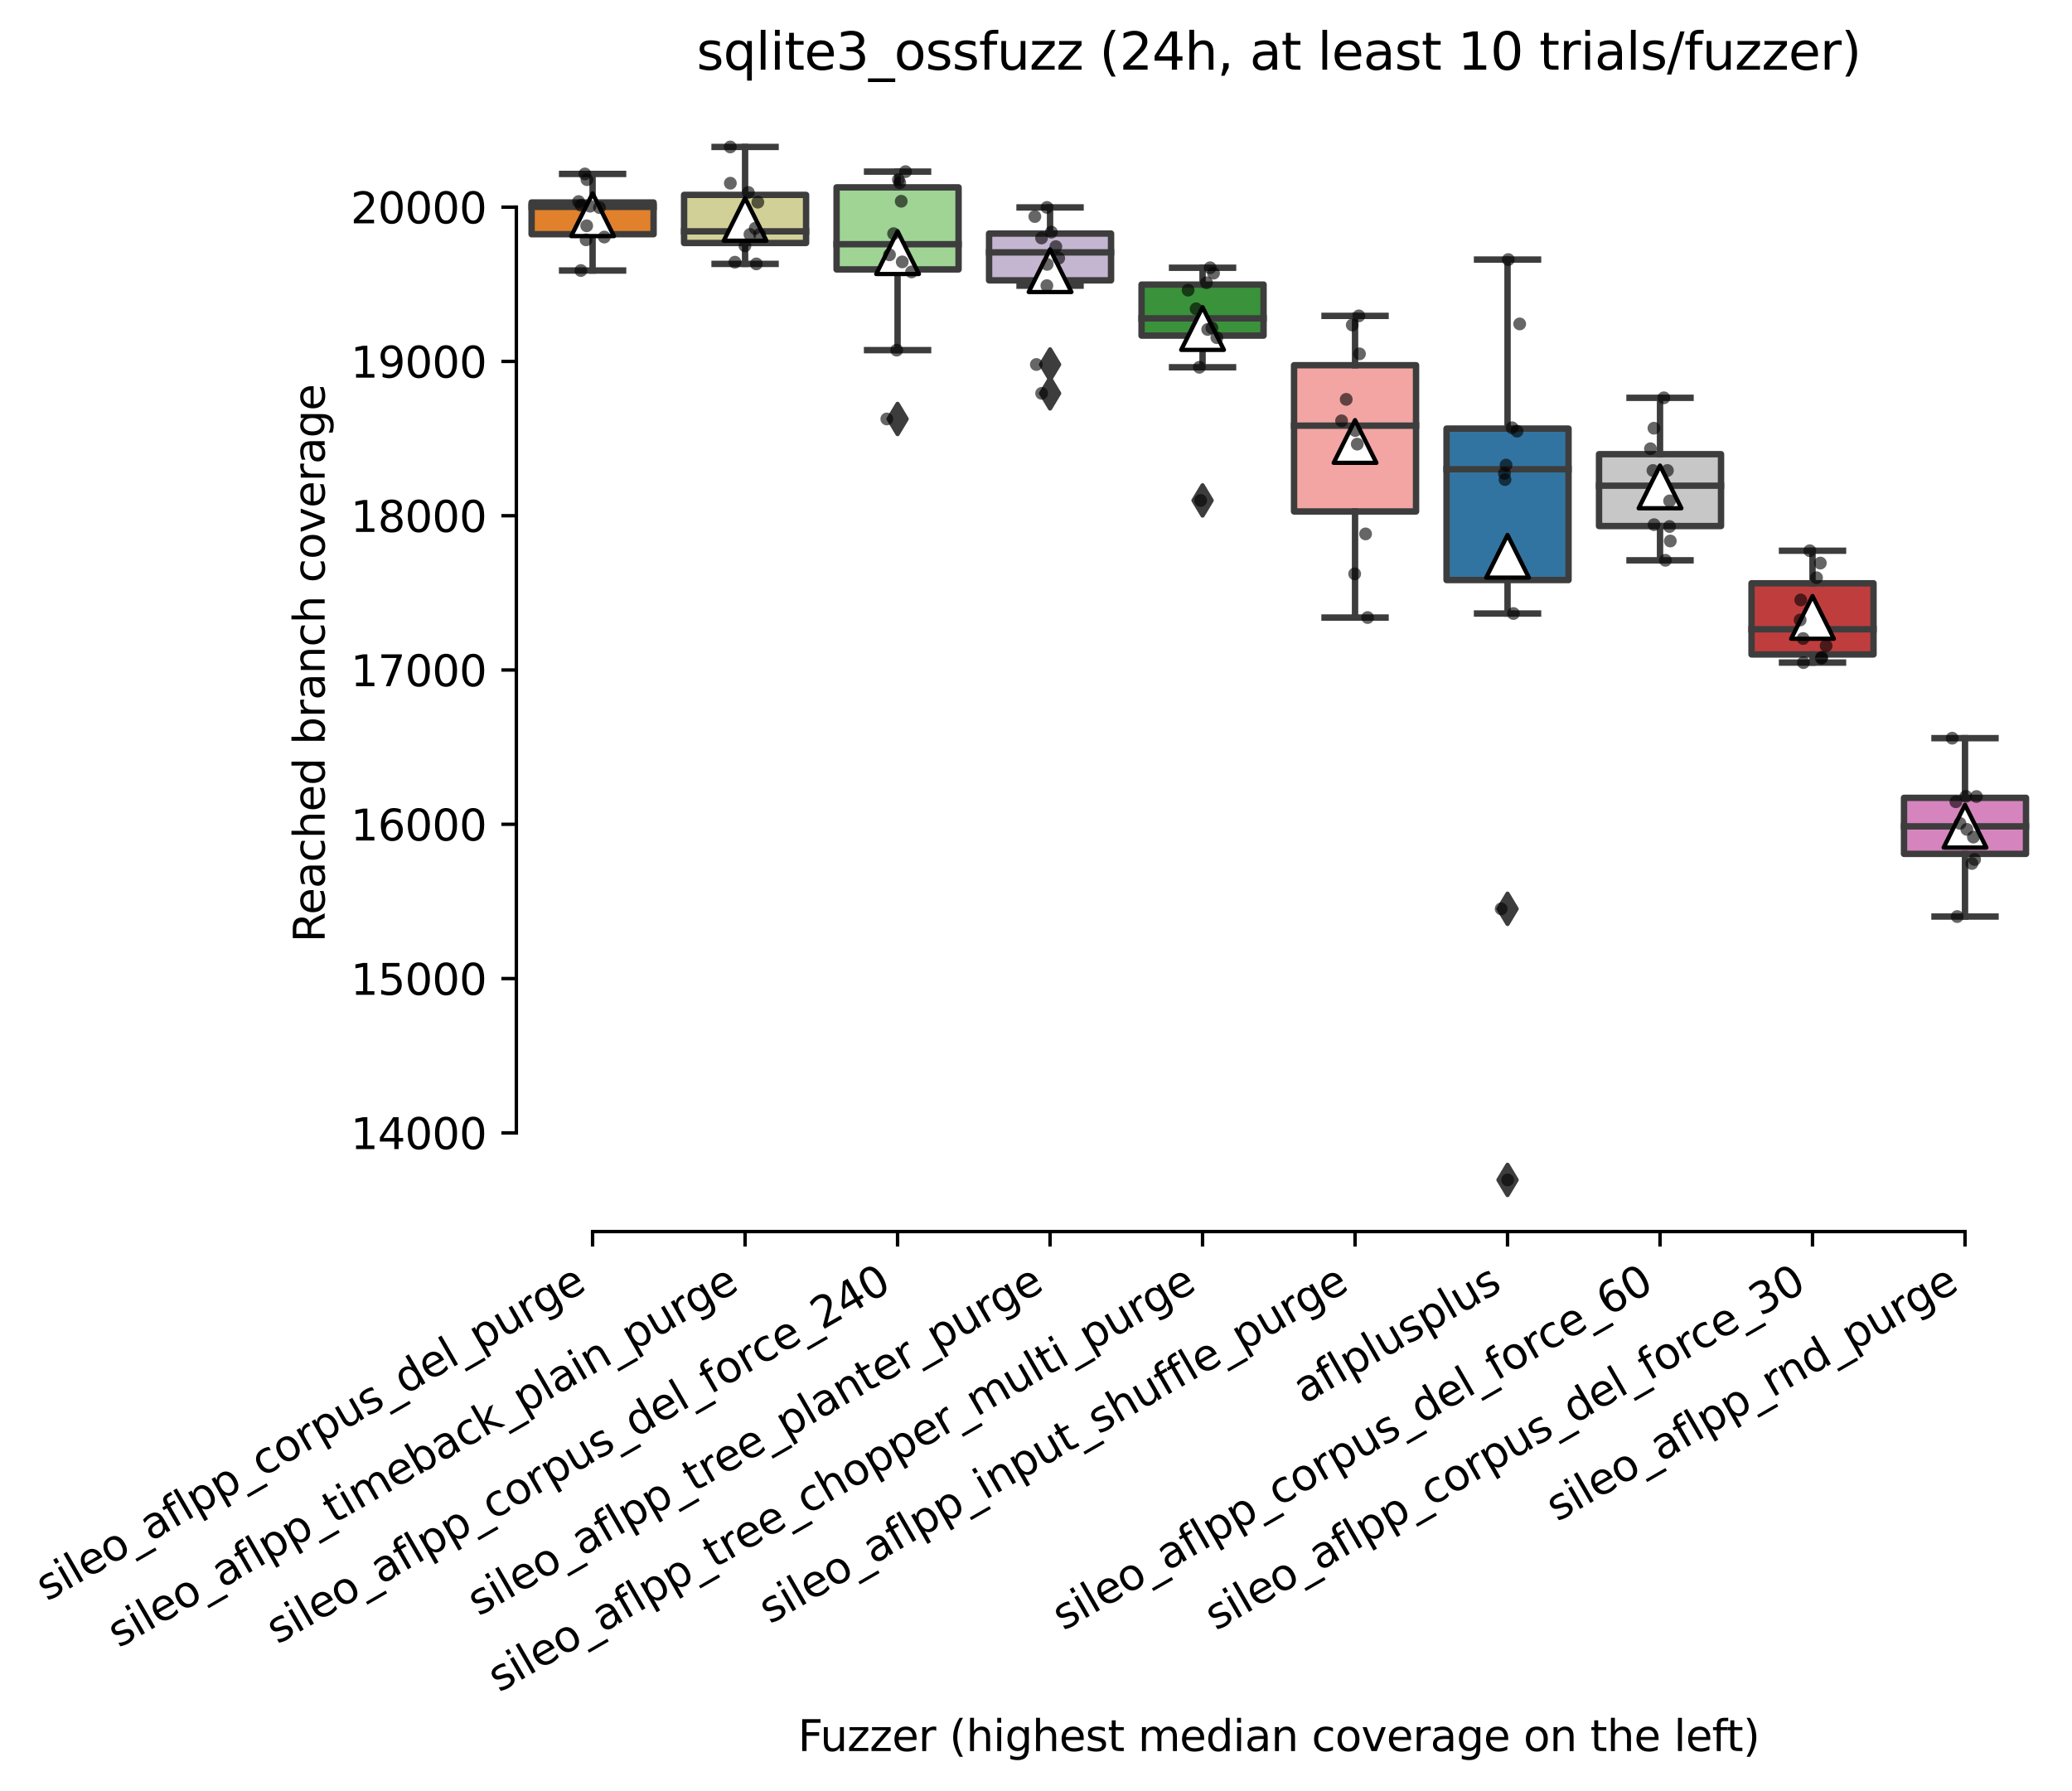 <?xml version="1.0" encoding="utf-8" standalone="no"?>
<!DOCTYPE svg PUBLIC "-//W3C//DTD SVG 1.1//EN"
  "http://www.w3.org/Graphics/SVG/1.1/DTD/svg11.dtd">
<svg xmlns:xlink="http://www.w3.org/1999/xlink" width="485.244pt" height="419.364pt" viewBox="0 0 485.244 419.364" xmlns="http://www.w3.org/2000/svg" version="1.1">
 <defs>
  <style type="text/css">*{stroke-linejoin: round; stroke-linecap: butt}</style>
 </defs>
 <g id="figure_1">
  <g id="patch_1">
   <path d="M 0 419.364 
L 485.244 419.364 
L 485.244 0 
L 0 0 
z
" style="fill: #ffffff"/>
  </g>
  <g id="axes_1">
   <g id="patch_2">
    <path d="M 120.924 288.43 
L 478.044 288.43 
L 478.044 22.318 
L 120.924 22.318 
z
" style="fill: #ffffff"/>
   </g>
   <g id="patch_3">
    <path d="M 124.495 54.857 
L 153.065 54.857 
L 153.065 47.423 
L 124.495 47.423 
L 124.495 54.857 
z
" clip-path="url(#p7dca9b558e)" style="fill: #e1812c; stroke: #3d3d3d; stroke-width: 1.5; stroke-linejoin: miter"/>
   </g>
   <g id="patch_4">
    <path d="M 160.207 56.908 
L 188.777 56.908 
L 188.777 45.643 
L 160.207 45.643 
L 160.207 56.908 
z
" clip-path="url(#p7dca9b558e)" style="fill: #d1d197; stroke: #3d3d3d; stroke-width: 1.5; stroke-linejoin: miter"/>
   </g>
   <g id="patch_5">
    <path d="M 195.919 63.096 
L 224.489 63.096 
L 224.489 43.881 
L 195.919 43.881 
L 195.919 63.096 
z
" clip-path="url(#p7dca9b558e)" style="fill: #9fd495; stroke: #3d3d3d; stroke-width: 1.5; stroke-linejoin: miter"/>
   </g>
   <g id="patch_6">
    <path d="M 231.631 65.652 
L 260.201 65.652 
L 260.201 54.704 
L 231.631 54.704 
L 231.631 65.652 
z
" clip-path="url(#p7dca9b558e)" style="fill: #c4b5d0; stroke: #3d3d3d; stroke-width: 1.5; stroke-linejoin: miter"/>
   </g>
   <g id="patch_7">
    <path d="M 267.343 78.597 
L 295.913 78.597 
L 295.913 66.646 
L 267.343 66.646 
L 267.343 78.597 
z
" clip-path="url(#p7dca9b558e)" style="fill: #3a923a; stroke: #3d3d3d; stroke-width: 1.5; stroke-linejoin: miter"/>
   </g>
   <g id="patch_8">
    <path d="M 303.055 119.782 
L 331.625 119.782 
L 331.625 85.535 
L 303.055 85.535 
L 303.055 119.782 
z
" clip-path="url(#p7dca9b558e)" style="fill: #f2a5a3; stroke: #3d3d3d; stroke-width: 1.5; stroke-linejoin: miter"/>
   </g>
   <g id="patch_9">
    <path d="M 338.767 135.843 
L 367.337 135.843 
L 367.337 100.378 
L 338.767 100.378 
L 338.767 135.843 
z
" clip-path="url(#p7dca9b558e)" style="fill: #3274a1; stroke: #3d3d3d; stroke-width: 1.5; stroke-linejoin: miter"/>
   </g>
   <g id="patch_10">
    <path d="M 374.479 123.196 
L 403.049 123.196 
L 403.049 106.367 
L 374.479 106.367 
L 374.479 123.196 
z
" clip-path="url(#p7dca9b558e)" style="fill: #c7c7c7; stroke: #3d3d3d; stroke-width: 1.5; stroke-linejoin: miter"/>
   </g>
   <g id="patch_11">
    <path d="M 410.191 153.269 
L 438.761 153.269 
L 438.761 136.602 
L 410.191 136.602 
L 410.191 153.269 
z
" clip-path="url(#p7dca9b558e)" style="fill: #c03d3e; stroke: #3d3d3d; stroke-width: 1.5; stroke-linejoin: miter"/>
   </g>
   <g id="patch_12">
    <path d="M 445.903 199.973 
L 474.473 199.973 
L 474.473 186.847 
L 445.903 186.847 
L 445.903 199.973 
z
" clip-path="url(#p7dca9b558e)" style="fill: #d684bd; stroke: #3d3d3d; stroke-width: 1.5; stroke-linejoin: miter"/>
   </g>
   <g id="matplotlib.axis_1">
    <g id="xtick_1">
     <g id="line2d_1">
      <defs>
       <path id="m4b0bbf5efe" d="M 0 0 
L 0 3.5 
" style="stroke: #000000; stroke-width: 0.8"/>
      </defs>
      <g>
       <use xlink:href="#m4b0bbf5efe" x="138.78" y="288.43" style="stroke: #000000; stroke-width: 0.8"/>
      </g>
     </g>
     <g id="text_1">
      <!-- sileo_aflpp_corpus_del_purge -->
      <g transform="translate(10.999 375.104) rotate(-30) scale(0.1 -0.1)">
       <defs>
        <path id="DejaVuSans-73" d="M 2834 3397 
L 2834 2853 
Q 2591 2978 2328 3040 
Q 2066 3103 1784 3103 
Q 1356 3103 1142 2972 
Q 928 2841 928 2578 
Q 928 2378 1081 2264 
Q 1234 2150 1697 2047 
L 1894 2003 
Q 2506 1872 2764 1633 
Q 3022 1394 3022 966 
Q 3022 478 2636 193 
Q 2250 -91 1575 -91 
Q 1294 -91 989 -36 
Q 684 19 347 128 
L 347 722 
Q 666 556 975 473 
Q 1284 391 1588 391 
Q 1994 391 2212 530 
Q 2431 669 2431 922 
Q 2431 1156 2273 1281 
Q 2116 1406 1581 1522 
L 1381 1569 
Q 847 1681 609 1914 
Q 372 2147 372 2553 
Q 372 3047 722 3315 
Q 1072 3584 1716 3584 
Q 2034 3584 2315 3537 
Q 2597 3491 2834 3397 
z
" transform="scale(0.016)"/>
        <path id="DejaVuSans-69" d="M 603 3500 
L 1178 3500 
L 1178 0 
L 603 0 
L 603 3500 
z
M 603 4863 
L 1178 4863 
L 1178 4134 
L 603 4134 
L 603 4863 
z
" transform="scale(0.016)"/>
        <path id="DejaVuSans-6c" d="M 603 4863 
L 1178 4863 
L 1178 0 
L 603 0 
L 603 4863 
z
" transform="scale(0.016)"/>
        <path id="DejaVuSans-65" d="M 3597 1894 
L 3597 1613 
L 953 1613 
Q 991 1019 1311 708 
Q 1631 397 2203 397 
Q 2534 397 2845 478 
Q 3156 559 3463 722 
L 3463 178 
Q 3153 47 2828 -22 
Q 2503 -91 2169 -91 
Q 1331 -91 842 396 
Q 353 884 353 1716 
Q 353 2575 817 3079 
Q 1281 3584 2069 3584 
Q 2775 3584 3186 3129 
Q 3597 2675 3597 1894 
z
M 3022 2063 
Q 3016 2534 2758 2815 
Q 2500 3097 2075 3097 
Q 1594 3097 1305 2825 
Q 1016 2553 972 2059 
L 3022 2063 
z
" transform="scale(0.016)"/>
        <path id="DejaVuSans-6f" d="M 1959 3097 
Q 1497 3097 1228 2736 
Q 959 2375 959 1747 
Q 959 1119 1226 758 
Q 1494 397 1959 397 
Q 2419 397 2687 759 
Q 2956 1122 2956 1747 
Q 2956 2369 2687 2733 
Q 2419 3097 1959 3097 
z
M 1959 3584 
Q 2709 3584 3137 3096 
Q 3566 2609 3566 1747 
Q 3566 888 3137 398 
Q 2709 -91 1959 -91 
Q 1206 -91 779 398 
Q 353 888 353 1747 
Q 353 2609 779 3096 
Q 1206 3584 1959 3584 
z
" transform="scale(0.016)"/>
        <path id="DejaVuSans-5f" d="M 3263 -1063 
L 3263 -1509 
L -63 -1509 
L -63 -1063 
L 3263 -1063 
z
" transform="scale(0.016)"/>
        <path id="DejaVuSans-61" d="M 2194 1759 
Q 1497 1759 1228 1600 
Q 959 1441 959 1056 
Q 959 750 1161 570 
Q 1363 391 1709 391 
Q 2188 391 2477 730 
Q 2766 1069 2766 1631 
L 2766 1759 
L 2194 1759 
z
M 3341 1997 
L 3341 0 
L 2766 0 
L 2766 531 
Q 2569 213 2275 61 
Q 1981 -91 1556 -91 
Q 1019 -91 701 211 
Q 384 513 384 1019 
Q 384 1609 779 1909 
Q 1175 2209 1959 2209 
L 2766 2209 
L 2766 2266 
Q 2766 2663 2505 2880 
Q 2244 3097 1772 3097 
Q 1472 3097 1187 3025 
Q 903 2953 641 2809 
L 641 3341 
Q 956 3463 1253 3523 
Q 1550 3584 1831 3584 
Q 2591 3584 2966 3190 
Q 3341 2797 3341 1997 
z
" transform="scale(0.016)"/>
        <path id="DejaVuSans-66" d="M 2375 4863 
L 2375 4384 
L 1825 4384 
Q 1516 4384 1395 4259 
Q 1275 4134 1275 3809 
L 1275 3500 
L 2222 3500 
L 2222 3053 
L 1275 3053 
L 1275 0 
L 697 0 
L 697 3053 
L 147 3053 
L 147 3500 
L 697 3500 
L 697 3744 
Q 697 4328 969 4595 
Q 1241 4863 1831 4863 
L 2375 4863 
z
" transform="scale(0.016)"/>
        <path id="DejaVuSans-70" d="M 1159 525 
L 1159 -1331 
L 581 -1331 
L 581 3500 
L 1159 3500 
L 1159 2969 
Q 1341 3281 1617 3432 
Q 1894 3584 2278 3584 
Q 2916 3584 3314 3078 
Q 3713 2572 3713 1747 
Q 3713 922 3314 415 
Q 2916 -91 2278 -91 
Q 1894 -91 1617 61 
Q 1341 213 1159 525 
z
M 3116 1747 
Q 3116 2381 2855 2742 
Q 2594 3103 2138 3103 
Q 1681 3103 1420 2742 
Q 1159 2381 1159 1747 
Q 1159 1113 1420 752 
Q 1681 391 2138 391 
Q 2594 391 2855 752 
Q 3116 1113 3116 1747 
z
" transform="scale(0.016)"/>
        <path id="DejaVuSans-63" d="M 3122 3366 
L 3122 2828 
Q 2878 2963 2633 3030 
Q 2388 3097 2138 3097 
Q 1578 3097 1268 2742 
Q 959 2388 959 1747 
Q 959 1106 1268 751 
Q 1578 397 2138 397 
Q 2388 397 2633 464 
Q 2878 531 3122 666 
L 3122 134 
Q 2881 22 2623 -34 
Q 2366 -91 2075 -91 
Q 1284 -91 818 406 
Q 353 903 353 1747 
Q 353 2603 823 3093 
Q 1294 3584 2113 3584 
Q 2378 3584 2631 3529 
Q 2884 3475 3122 3366 
z
" transform="scale(0.016)"/>
        <path id="DejaVuSans-72" d="M 2631 2963 
Q 2534 3019 2420 3045 
Q 2306 3072 2169 3072 
Q 1681 3072 1420 2755 
Q 1159 2438 1159 1844 
L 1159 0 
L 581 0 
L 581 3500 
L 1159 3500 
L 1159 2956 
Q 1341 3275 1631 3429 
Q 1922 3584 2338 3584 
Q 2397 3584 2469 3576 
Q 2541 3569 2628 3553 
L 2631 2963 
z
" transform="scale(0.016)"/>
        <path id="DejaVuSans-75" d="M 544 1381 
L 544 3500 
L 1119 3500 
L 1119 1403 
Q 1119 906 1312 657 
Q 1506 409 1894 409 
Q 2359 409 2629 706 
Q 2900 1003 2900 1516 
L 2900 3500 
L 3475 3500 
L 3475 0 
L 2900 0 
L 2900 538 
Q 2691 219 2414 64 
Q 2138 -91 1772 -91 
Q 1169 -91 856 284 
Q 544 659 544 1381 
z
M 1991 3584 
L 1991 3584 
z
" transform="scale(0.016)"/>
        <path id="DejaVuSans-64" d="M 2906 2969 
L 2906 4863 
L 3481 4863 
L 3481 0 
L 2906 0 
L 2906 525 
Q 2725 213 2448 61 
Q 2172 -91 1784 -91 
Q 1150 -91 751 415 
Q 353 922 353 1747 
Q 353 2572 751 3078 
Q 1150 3584 1784 3584 
Q 2172 3584 2448 3432 
Q 2725 3281 2906 2969 
z
M 947 1747 
Q 947 1113 1208 752 
Q 1469 391 1925 391 
Q 2381 391 2643 752 
Q 2906 1113 2906 1747 
Q 2906 2381 2643 2742 
Q 2381 3103 1925 3103 
Q 1469 3103 1208 2742 
Q 947 2381 947 1747 
z
" transform="scale(0.016)"/>
        <path id="DejaVuSans-67" d="M 2906 1791 
Q 2906 2416 2648 2759 
Q 2391 3103 1925 3103 
Q 1463 3103 1205 2759 
Q 947 2416 947 1791 
Q 947 1169 1205 825 
Q 1463 481 1925 481 
Q 2391 481 2648 825 
Q 2906 1169 2906 1791 
z
M 3481 434 
Q 3481 -459 3084 -895 
Q 2688 -1331 1869 -1331 
Q 1566 -1331 1297 -1286 
Q 1028 -1241 775 -1147 
L 775 -588 
Q 1028 -725 1275 -790 
Q 1522 -856 1778 -856 
Q 2344 -856 2625 -561 
Q 2906 -266 2906 331 
L 2906 616 
Q 2728 306 2450 153 
Q 2172 0 1784 0 
Q 1141 0 747 490 
Q 353 981 353 1791 
Q 353 2603 747 3093 
Q 1141 3584 1784 3584 
Q 2172 3584 2450 3431 
Q 2728 3278 2906 2969 
L 2906 3500 
L 3481 3500 
L 3481 434 
z
" transform="scale(0.016)"/>
       </defs>
       <use xlink:href="#DejaVuSans-73"/>
       <use xlink:href="#DejaVuSans-69" x="52.1"/>
       <use xlink:href="#DejaVuSans-6c" x="79.883"/>
       <use xlink:href="#DejaVuSans-65" x="107.666"/>
       <use xlink:href="#DejaVuSans-6f" x="169.189"/>
       <use xlink:href="#DejaVuSans-5f" x="230.371"/>
       <use xlink:href="#DejaVuSans-61" x="280.371"/>
       <use xlink:href="#DejaVuSans-66" x="341.65"/>
       <use xlink:href="#DejaVuSans-6c" x="376.855"/>
       <use xlink:href="#DejaVuSans-70" x="404.639"/>
       <use xlink:href="#DejaVuSans-70" x="468.115"/>
       <use xlink:href="#DejaVuSans-5f" x="531.592"/>
       <use xlink:href="#DejaVuSans-63" x="581.592"/>
       <use xlink:href="#DejaVuSans-6f" x="636.572"/>
       <use xlink:href="#DejaVuSans-72" x="697.754"/>
       <use xlink:href="#DejaVuSans-70" x="738.867"/>
       <use xlink:href="#DejaVuSans-75" x="802.344"/>
       <use xlink:href="#DejaVuSans-73" x="865.723"/>
       <use xlink:href="#DejaVuSans-5f" x="917.822"/>
       <use xlink:href="#DejaVuSans-64" x="967.822"/>
       <use xlink:href="#DejaVuSans-65" x="1031.299"/>
       <use xlink:href="#DejaVuSans-6c" x="1092.822"/>
       <use xlink:href="#DejaVuSans-5f" x="1120.605"/>
       <use xlink:href="#DejaVuSans-70" x="1170.605"/>
       <use xlink:href="#DejaVuSans-75" x="1234.082"/>
       <use xlink:href="#DejaVuSans-72" x="1297.461"/>
       <use xlink:href="#DejaVuSans-67" x="1336.824"/>
       <use xlink:href="#DejaVuSans-65" x="1400.301"/>
      </g>
     </g>
    </g>
    <g id="xtick_2">
     <g id="line2d_2">
      <g>
       <use xlink:href="#m4b0bbf5efe" x="174.492" y="288.43" style="stroke: #000000; stroke-width: 0.8"/>
      </g>
     </g>
     <g id="text_2">
      <!-- sileo_aflpp_timeback_plain_purge -->
      <g transform="translate(27.81 386.017) rotate(-30) scale(0.1 -0.1)">
       <defs>
        <path id="DejaVuSans-74" d="M 1172 4494 
L 1172 3500 
L 2356 3500 
L 2356 3053 
L 1172 3053 
L 1172 1153 
Q 1172 725 1289 603 
Q 1406 481 1766 481 
L 2356 481 
L 2356 0 
L 1766 0 
Q 1100 0 847 248 
Q 594 497 594 1153 
L 594 3053 
L 172 3053 
L 172 3500 
L 594 3500 
L 594 4494 
L 1172 4494 
z
" transform="scale(0.016)"/>
        <path id="DejaVuSans-6d" d="M 3328 2828 
Q 3544 3216 3844 3400 
Q 4144 3584 4550 3584 
Q 5097 3584 5394 3201 
Q 5691 2819 5691 2113 
L 5691 0 
L 5113 0 
L 5113 2094 
Q 5113 2597 4934 2840 
Q 4756 3084 4391 3084 
Q 3944 3084 3684 2787 
Q 3425 2491 3425 1978 
L 3425 0 
L 2847 0 
L 2847 2094 
Q 2847 2600 2669 2842 
Q 2491 3084 2119 3084 
Q 1678 3084 1418 2786 
Q 1159 2488 1159 1978 
L 1159 0 
L 581 0 
L 581 3500 
L 1159 3500 
L 1159 2956 
Q 1356 3278 1631 3431 
Q 1906 3584 2284 3584 
Q 2666 3584 2933 3390 
Q 3200 3197 3328 2828 
z
" transform="scale(0.016)"/>
        <path id="DejaVuSans-62" d="M 3116 1747 
Q 3116 2381 2855 2742 
Q 2594 3103 2138 3103 
Q 1681 3103 1420 2742 
Q 1159 2381 1159 1747 
Q 1159 1113 1420 752 
Q 1681 391 2138 391 
Q 2594 391 2855 752 
Q 3116 1113 3116 1747 
z
M 1159 2969 
Q 1341 3281 1617 3432 
Q 1894 3584 2278 3584 
Q 2916 3584 3314 3078 
Q 3713 2572 3713 1747 
Q 3713 922 3314 415 
Q 2916 -91 2278 -91 
Q 1894 -91 1617 61 
Q 1341 213 1159 525 
L 1159 0 
L 581 0 
L 581 4863 
L 1159 4863 
L 1159 2969 
z
" transform="scale(0.016)"/>
        <path id="DejaVuSans-6b" d="M 581 4863 
L 1159 4863 
L 1159 1991 
L 2875 3500 
L 3609 3500 
L 1753 1863 
L 3688 0 
L 2938 0 
L 1159 1709 
L 1159 0 
L 581 0 
L 581 4863 
z
" transform="scale(0.016)"/>
        <path id="DejaVuSans-6e" d="M 3513 2113 
L 3513 0 
L 2938 0 
L 2938 2094 
Q 2938 2591 2744 2837 
Q 2550 3084 2163 3084 
Q 1697 3084 1428 2787 
Q 1159 2491 1159 1978 
L 1159 0 
L 581 0 
L 581 3500 
L 1159 3500 
L 1159 2956 
Q 1366 3272 1645 3428 
Q 1925 3584 2291 3584 
Q 2894 3584 3203 3211 
Q 3513 2838 3513 2113 
z
" transform="scale(0.016)"/>
       </defs>
       <use xlink:href="#DejaVuSans-73"/>
       <use xlink:href="#DejaVuSans-69" x="52.1"/>
       <use xlink:href="#DejaVuSans-6c" x="79.883"/>
       <use xlink:href="#DejaVuSans-65" x="107.666"/>
       <use xlink:href="#DejaVuSans-6f" x="169.189"/>
       <use xlink:href="#DejaVuSans-5f" x="230.371"/>
       <use xlink:href="#DejaVuSans-61" x="280.371"/>
       <use xlink:href="#DejaVuSans-66" x="341.65"/>
       <use xlink:href="#DejaVuSans-6c" x="376.855"/>
       <use xlink:href="#DejaVuSans-70" x="404.639"/>
       <use xlink:href="#DejaVuSans-70" x="468.115"/>
       <use xlink:href="#DejaVuSans-5f" x="531.592"/>
       <use xlink:href="#DejaVuSans-74" x="581.592"/>
       <use xlink:href="#DejaVuSans-69" x="620.801"/>
       <use xlink:href="#DejaVuSans-6d" x="648.584"/>
       <use xlink:href="#DejaVuSans-65" x="745.996"/>
       <use xlink:href="#DejaVuSans-62" x="807.52"/>
       <use xlink:href="#DejaVuSans-61" x="870.996"/>
       <use xlink:href="#DejaVuSans-63" x="932.275"/>
       <use xlink:href="#DejaVuSans-6b" x="987.256"/>
       <use xlink:href="#DejaVuSans-5f" x="1045.166"/>
       <use xlink:href="#DejaVuSans-70" x="1095.166"/>
       <use xlink:href="#DejaVuSans-6c" x="1158.643"/>
       <use xlink:href="#DejaVuSans-61" x="1186.426"/>
       <use xlink:href="#DejaVuSans-69" x="1247.705"/>
       <use xlink:href="#DejaVuSans-6e" x="1275.488"/>
       <use xlink:href="#DejaVuSans-5f" x="1338.867"/>
       <use xlink:href="#DejaVuSans-70" x="1388.867"/>
       <use xlink:href="#DejaVuSans-75" x="1452.344"/>
       <use xlink:href="#DejaVuSans-72" x="1515.723"/>
       <use xlink:href="#DejaVuSans-67" x="1555.086"/>
       <use xlink:href="#DejaVuSans-65" x="1618.562"/>
      </g>
     </g>
    </g>
    <g id="xtick_3">
     <g id="line2d_3">
      <g>
       <use xlink:href="#m4b0bbf5efe" x="210.204" y="288.43" style="stroke: #000000; stroke-width: 0.8"/>
      </g>
     </g>
     <g id="text_3">
      <!-- sileo_aflpp_corpus_del_force_240 -->
      <g transform="translate(64.981 385.175) rotate(-30) scale(0.1 -0.1)">
       <defs>
        <path id="DejaVuSans-32" d="M 1228 531 
L 3431 531 
L 3431 0 
L 469 0 
L 469 531 
Q 828 903 1448 1529 
Q 2069 2156 2228 2338 
Q 2531 2678 2651 2914 
Q 2772 3150 2772 3378 
Q 2772 3750 2511 3984 
Q 2250 4219 1831 4219 
Q 1534 4219 1204 4116 
Q 875 4013 500 3803 
L 500 4441 
Q 881 4594 1212 4672 
Q 1544 4750 1819 4750 
Q 2544 4750 2975 4387 
Q 3406 4025 3406 3419 
Q 3406 3131 3298 2873 
Q 3191 2616 2906 2266 
Q 2828 2175 2409 1742 
Q 1991 1309 1228 531 
z
" transform="scale(0.016)"/>
        <path id="DejaVuSans-34" d="M 2419 4116 
L 825 1625 
L 2419 1625 
L 2419 4116 
z
M 2253 4666 
L 3047 4666 
L 3047 1625 
L 3713 1625 
L 3713 1100 
L 3047 1100 
L 3047 0 
L 2419 0 
L 2419 1100 
L 313 1100 
L 313 1709 
L 2253 4666 
z
" transform="scale(0.016)"/>
        <path id="DejaVuSans-30" d="M 2034 4250 
Q 1547 4250 1301 3770 
Q 1056 3291 1056 2328 
Q 1056 1369 1301 889 
Q 1547 409 2034 409 
Q 2525 409 2770 889 
Q 3016 1369 3016 2328 
Q 3016 3291 2770 3770 
Q 2525 4250 2034 4250 
z
M 2034 4750 
Q 2819 4750 3233 4129 
Q 3647 3509 3647 2328 
Q 3647 1150 3233 529 
Q 2819 -91 2034 -91 
Q 1250 -91 836 529 
Q 422 1150 422 2328 
Q 422 3509 836 4129 
Q 1250 4750 2034 4750 
z
" transform="scale(0.016)"/>
       </defs>
       <use xlink:href="#DejaVuSans-73"/>
       <use xlink:href="#DejaVuSans-69" x="52.1"/>
       <use xlink:href="#DejaVuSans-6c" x="79.883"/>
       <use xlink:href="#DejaVuSans-65" x="107.666"/>
       <use xlink:href="#DejaVuSans-6f" x="169.189"/>
       <use xlink:href="#DejaVuSans-5f" x="230.371"/>
       <use xlink:href="#DejaVuSans-61" x="280.371"/>
       <use xlink:href="#DejaVuSans-66" x="341.65"/>
       <use xlink:href="#DejaVuSans-6c" x="376.855"/>
       <use xlink:href="#DejaVuSans-70" x="404.639"/>
       <use xlink:href="#DejaVuSans-70" x="468.115"/>
       <use xlink:href="#DejaVuSans-5f" x="531.592"/>
       <use xlink:href="#DejaVuSans-63" x="581.592"/>
       <use xlink:href="#DejaVuSans-6f" x="636.572"/>
       <use xlink:href="#DejaVuSans-72" x="697.754"/>
       <use xlink:href="#DejaVuSans-70" x="738.867"/>
       <use xlink:href="#DejaVuSans-75" x="802.344"/>
       <use xlink:href="#DejaVuSans-73" x="865.723"/>
       <use xlink:href="#DejaVuSans-5f" x="917.822"/>
       <use xlink:href="#DejaVuSans-64" x="967.822"/>
       <use xlink:href="#DejaVuSans-65" x="1031.299"/>
       <use xlink:href="#DejaVuSans-6c" x="1092.822"/>
       <use xlink:href="#DejaVuSans-5f" x="1120.605"/>
       <use xlink:href="#DejaVuSans-66" x="1170.605"/>
       <use xlink:href="#DejaVuSans-6f" x="1205.811"/>
       <use xlink:href="#DejaVuSans-72" x="1266.992"/>
       <use xlink:href="#DejaVuSans-63" x="1305.855"/>
       <use xlink:href="#DejaVuSans-65" x="1360.836"/>
       <use xlink:href="#DejaVuSans-5f" x="1422.359"/>
       <use xlink:href="#DejaVuSans-32" x="1472.359"/>
       <use xlink:href="#DejaVuSans-34" x="1535.982"/>
       <use xlink:href="#DejaVuSans-30" x="1599.605"/>
      </g>
     </g>
    </g>
    <g id="xtick_4">
     <g id="line2d_4">
      <g>
       <use xlink:href="#m4b0bbf5efe" x="245.916" y="288.43" style="stroke: #000000; stroke-width: 0.8"/>
      </g>
     </g>
     <g id="text_4">
      <!-- sileo_aflpp_tree_planter_purge -->
      <g transform="translate(112.085 378.597) rotate(-30) scale(0.1 -0.1)">
       <use xlink:href="#DejaVuSans-73"/>
       <use xlink:href="#DejaVuSans-69" x="52.1"/>
       <use xlink:href="#DejaVuSans-6c" x="79.883"/>
       <use xlink:href="#DejaVuSans-65" x="107.666"/>
       <use xlink:href="#DejaVuSans-6f" x="169.189"/>
       <use xlink:href="#DejaVuSans-5f" x="230.371"/>
       <use xlink:href="#DejaVuSans-61" x="280.371"/>
       <use xlink:href="#DejaVuSans-66" x="341.65"/>
       <use xlink:href="#DejaVuSans-6c" x="376.855"/>
       <use xlink:href="#DejaVuSans-70" x="404.639"/>
       <use xlink:href="#DejaVuSans-70" x="468.115"/>
       <use xlink:href="#DejaVuSans-5f" x="531.592"/>
       <use xlink:href="#DejaVuSans-74" x="581.592"/>
       <use xlink:href="#DejaVuSans-72" x="620.801"/>
       <use xlink:href="#DejaVuSans-65" x="659.664"/>
       <use xlink:href="#DejaVuSans-65" x="721.188"/>
       <use xlink:href="#DejaVuSans-5f" x="782.711"/>
       <use xlink:href="#DejaVuSans-70" x="832.711"/>
       <use xlink:href="#DejaVuSans-6c" x="896.188"/>
       <use xlink:href="#DejaVuSans-61" x="923.971"/>
       <use xlink:href="#DejaVuSans-6e" x="985.25"/>
       <use xlink:href="#DejaVuSans-74" x="1048.629"/>
       <use xlink:href="#DejaVuSans-65" x="1087.838"/>
       <use xlink:href="#DejaVuSans-72" x="1149.361"/>
       <use xlink:href="#DejaVuSans-5f" x="1190.475"/>
       <use xlink:href="#DejaVuSans-70" x="1240.475"/>
       <use xlink:href="#DejaVuSans-75" x="1303.951"/>
       <use xlink:href="#DejaVuSans-72" x="1367.33"/>
       <use xlink:href="#DejaVuSans-67" x="1406.693"/>
       <use xlink:href="#DejaVuSans-65" x="1470.17"/>
      </g>
     </g>
    </g>
    <g id="xtick_5">
     <g id="line2d_5">
      <g>
       <use xlink:href="#m4b0bbf5efe" x="281.628" y="288.43" style="stroke: #000000; stroke-width: 0.8"/>
      </g>
     </g>
     <g id="text_5">
      <!-- sileo_aflpp_tree_chopper_multi_purge -->
      <g transform="translate(116.886 396.444) rotate(-30) scale(0.1 -0.1)">
       <defs>
        <path id="DejaVuSans-68" d="M 3513 2113 
L 3513 0 
L 2938 0 
L 2938 2094 
Q 2938 2591 2744 2837 
Q 2550 3084 2163 3084 
Q 1697 3084 1428 2787 
Q 1159 2491 1159 1978 
L 1159 0 
L 581 0 
L 581 4863 
L 1159 4863 
L 1159 2956 
Q 1366 3272 1645 3428 
Q 1925 3584 2291 3584 
Q 2894 3584 3203 3211 
Q 3513 2838 3513 2113 
z
" transform="scale(0.016)"/>
       </defs>
       <use xlink:href="#DejaVuSans-73"/>
       <use xlink:href="#DejaVuSans-69" x="52.1"/>
       <use xlink:href="#DejaVuSans-6c" x="79.883"/>
       <use xlink:href="#DejaVuSans-65" x="107.666"/>
       <use xlink:href="#DejaVuSans-6f" x="169.189"/>
       <use xlink:href="#DejaVuSans-5f" x="230.371"/>
       <use xlink:href="#DejaVuSans-61" x="280.371"/>
       <use xlink:href="#DejaVuSans-66" x="341.65"/>
       <use xlink:href="#DejaVuSans-6c" x="376.855"/>
       <use xlink:href="#DejaVuSans-70" x="404.639"/>
       <use xlink:href="#DejaVuSans-70" x="468.115"/>
       <use xlink:href="#DejaVuSans-5f" x="531.592"/>
       <use xlink:href="#DejaVuSans-74" x="581.592"/>
       <use xlink:href="#DejaVuSans-72" x="620.801"/>
       <use xlink:href="#DejaVuSans-65" x="659.664"/>
       <use xlink:href="#DejaVuSans-65" x="721.188"/>
       <use xlink:href="#DejaVuSans-5f" x="782.711"/>
       <use xlink:href="#DejaVuSans-63" x="832.711"/>
       <use xlink:href="#DejaVuSans-68" x="887.691"/>
       <use xlink:href="#DejaVuSans-6f" x="951.07"/>
       <use xlink:href="#DejaVuSans-70" x="1012.252"/>
       <use xlink:href="#DejaVuSans-70" x="1075.729"/>
       <use xlink:href="#DejaVuSans-65" x="1139.205"/>
       <use xlink:href="#DejaVuSans-72" x="1200.729"/>
       <use xlink:href="#DejaVuSans-5f" x="1241.842"/>
       <use xlink:href="#DejaVuSans-6d" x="1291.842"/>
       <use xlink:href="#DejaVuSans-75" x="1389.254"/>
       <use xlink:href="#DejaVuSans-6c" x="1452.633"/>
       <use xlink:href="#DejaVuSans-74" x="1480.416"/>
       <use xlink:href="#DejaVuSans-69" x="1519.625"/>
       <use xlink:href="#DejaVuSans-5f" x="1547.408"/>
       <use xlink:href="#DejaVuSans-70" x="1597.408"/>
       <use xlink:href="#DejaVuSans-75" x="1660.885"/>
       <use xlink:href="#DejaVuSans-72" x="1724.264"/>
       <use xlink:href="#DejaVuSans-67" x="1763.627"/>
       <use xlink:href="#DejaVuSans-65" x="1827.104"/>
      </g>
     </g>
    </g>
    <g id="xtick_6">
     <g id="line2d_6">
      <g>
       <use xlink:href="#m4b0bbf5efe" x="317.34" y="288.43" style="stroke: #000000; stroke-width: 0.8"/>
      </g>
     </g>
     <g id="text_6">
      <!-- sileo_aflpp_input_shuffle_purge -->
      <g transform="translate(180.314 380.442) rotate(-30) scale(0.1 -0.1)">
       <use xlink:href="#DejaVuSans-73"/>
       <use xlink:href="#DejaVuSans-69" x="52.1"/>
       <use xlink:href="#DejaVuSans-6c" x="79.883"/>
       <use xlink:href="#DejaVuSans-65" x="107.666"/>
       <use xlink:href="#DejaVuSans-6f" x="169.189"/>
       <use xlink:href="#DejaVuSans-5f" x="230.371"/>
       <use xlink:href="#DejaVuSans-61" x="280.371"/>
       <use xlink:href="#DejaVuSans-66" x="341.65"/>
       <use xlink:href="#DejaVuSans-6c" x="376.855"/>
       <use xlink:href="#DejaVuSans-70" x="404.639"/>
       <use xlink:href="#DejaVuSans-70" x="468.115"/>
       <use xlink:href="#DejaVuSans-5f" x="531.592"/>
       <use xlink:href="#DejaVuSans-69" x="581.592"/>
       <use xlink:href="#DejaVuSans-6e" x="609.375"/>
       <use xlink:href="#DejaVuSans-70" x="672.754"/>
       <use xlink:href="#DejaVuSans-75" x="736.23"/>
       <use xlink:href="#DejaVuSans-74" x="799.609"/>
       <use xlink:href="#DejaVuSans-5f" x="838.818"/>
       <use xlink:href="#DejaVuSans-73" x="888.818"/>
       <use xlink:href="#DejaVuSans-68" x="940.918"/>
       <use xlink:href="#DejaVuSans-75" x="1004.297"/>
       <use xlink:href="#DejaVuSans-66" x="1067.676"/>
       <use xlink:href="#DejaVuSans-66" x="1102.881"/>
       <use xlink:href="#DejaVuSans-6c" x="1138.086"/>
       <use xlink:href="#DejaVuSans-65" x="1165.869"/>
       <use xlink:href="#DejaVuSans-5f" x="1227.393"/>
       <use xlink:href="#DejaVuSans-70" x="1277.393"/>
       <use xlink:href="#DejaVuSans-75" x="1340.869"/>
       <use xlink:href="#DejaVuSans-72" x="1404.248"/>
       <use xlink:href="#DejaVuSans-67" x="1443.611"/>
       <use xlink:href="#DejaVuSans-65" x="1507.088"/>
      </g>
     </g>
    </g>
    <g id="xtick_7">
     <g id="line2d_7">
      <g>
       <use xlink:href="#m4b0bbf5efe" x="353.052" y="288.43" style="stroke: #000000; stroke-width: 0.8"/>
      </g>
     </g>
     <g id="text_7">
      <!-- aflplusplus -->
      <g transform="translate(305.443 328.897) rotate(-30) scale(0.1 -0.1)">
       <use xlink:href="#DejaVuSans-61"/>
       <use xlink:href="#DejaVuSans-66" x="61.279"/>
       <use xlink:href="#DejaVuSans-6c" x="96.484"/>
       <use xlink:href="#DejaVuSans-70" x="124.268"/>
       <use xlink:href="#DejaVuSans-6c" x="187.744"/>
       <use xlink:href="#DejaVuSans-75" x="215.527"/>
       <use xlink:href="#DejaVuSans-73" x="278.906"/>
       <use xlink:href="#DejaVuSans-70" x="331.006"/>
       <use xlink:href="#DejaVuSans-6c" x="394.482"/>
       <use xlink:href="#DejaVuSans-75" x="422.266"/>
       <use xlink:href="#DejaVuSans-73" x="485.645"/>
      </g>
     </g>
    </g>
    <g id="xtick_8">
     <g id="line2d_8">
      <g>
       <use xlink:href="#m4b0bbf5efe" x="388.764" y="288.43" style="stroke: #000000; stroke-width: 0.8"/>
      </g>
     </g>
     <g id="text_8">
      <!-- sileo_aflpp_corpus_del_force_60 -->
      <g transform="translate(249.051 381.993) rotate(-30) scale(0.1 -0.1)">
       <defs>
        <path id="DejaVuSans-36" d="M 2113 2584 
Q 1688 2584 1439 2293 
Q 1191 2003 1191 1497 
Q 1191 994 1439 701 
Q 1688 409 2113 409 
Q 2538 409 2786 701 
Q 3034 994 3034 1497 
Q 3034 2003 2786 2293 
Q 2538 2584 2113 2584 
z
M 3366 4563 
L 3366 3988 
Q 3128 4100 2886 4159 
Q 2644 4219 2406 4219 
Q 1781 4219 1451 3797 
Q 1122 3375 1075 2522 
Q 1259 2794 1537 2939 
Q 1816 3084 2150 3084 
Q 2853 3084 3261 2657 
Q 3669 2231 3669 1497 
Q 3669 778 3244 343 
Q 2819 -91 2113 -91 
Q 1303 -91 875 529 
Q 447 1150 447 2328 
Q 447 3434 972 4092 
Q 1497 4750 2381 4750 
Q 2619 4750 2861 4703 
Q 3103 4656 3366 4563 
z
" transform="scale(0.016)"/>
       </defs>
       <use xlink:href="#DejaVuSans-73"/>
       <use xlink:href="#DejaVuSans-69" x="52.1"/>
       <use xlink:href="#DejaVuSans-6c" x="79.883"/>
       <use xlink:href="#DejaVuSans-65" x="107.666"/>
       <use xlink:href="#DejaVuSans-6f" x="169.189"/>
       <use xlink:href="#DejaVuSans-5f" x="230.371"/>
       <use xlink:href="#DejaVuSans-61" x="280.371"/>
       <use xlink:href="#DejaVuSans-66" x="341.65"/>
       <use xlink:href="#DejaVuSans-6c" x="376.855"/>
       <use xlink:href="#DejaVuSans-70" x="404.639"/>
       <use xlink:href="#DejaVuSans-70" x="468.115"/>
       <use xlink:href="#DejaVuSans-5f" x="531.592"/>
       <use xlink:href="#DejaVuSans-63" x="581.592"/>
       <use xlink:href="#DejaVuSans-6f" x="636.572"/>
       <use xlink:href="#DejaVuSans-72" x="697.754"/>
       <use xlink:href="#DejaVuSans-70" x="738.867"/>
       <use xlink:href="#DejaVuSans-75" x="802.344"/>
       <use xlink:href="#DejaVuSans-73" x="865.723"/>
       <use xlink:href="#DejaVuSans-5f" x="917.822"/>
       <use xlink:href="#DejaVuSans-64" x="967.822"/>
       <use xlink:href="#DejaVuSans-65" x="1031.299"/>
       <use xlink:href="#DejaVuSans-6c" x="1092.822"/>
       <use xlink:href="#DejaVuSans-5f" x="1120.605"/>
       <use xlink:href="#DejaVuSans-66" x="1170.605"/>
       <use xlink:href="#DejaVuSans-6f" x="1205.811"/>
       <use xlink:href="#DejaVuSans-72" x="1266.992"/>
       <use xlink:href="#DejaVuSans-63" x="1305.855"/>
       <use xlink:href="#DejaVuSans-65" x="1360.836"/>
       <use xlink:href="#DejaVuSans-5f" x="1422.359"/>
       <use xlink:href="#DejaVuSans-36" x="1472.359"/>
       <use xlink:href="#DejaVuSans-30" x="1535.982"/>
      </g>
     </g>
    </g>
    <g id="xtick_9">
     <g id="line2d_9">
      <g>
       <use xlink:href="#m4b0bbf5efe" x="424.476" y="288.43" style="stroke: #000000; stroke-width: 0.8"/>
      </g>
     </g>
     <g id="text_9">
      <!-- sileo_aflpp_corpus_del_force_30 -->
      <g transform="translate(284.763 381.993) rotate(-30) scale(0.1 -0.1)">
       <defs>
        <path id="DejaVuSans-33" d="M 2597 2516 
Q 3050 2419 3304 2112 
Q 3559 1806 3559 1356 
Q 3559 666 3084 287 
Q 2609 -91 1734 -91 
Q 1441 -91 1130 -33 
Q 819 25 488 141 
L 488 750 
Q 750 597 1062 519 
Q 1375 441 1716 441 
Q 2309 441 2620 675 
Q 2931 909 2931 1356 
Q 2931 1769 2642 2001 
Q 2353 2234 1838 2234 
L 1294 2234 
L 1294 2753 
L 1863 2753 
Q 2328 2753 2575 2939 
Q 2822 3125 2822 3475 
Q 2822 3834 2567 4026 
Q 2313 4219 1838 4219 
Q 1578 4219 1281 4162 
Q 984 4106 628 3988 
L 628 4550 
Q 988 4650 1302 4700 
Q 1616 4750 1894 4750 
Q 2613 4750 3031 4423 
Q 3450 4097 3450 3541 
Q 3450 3153 3228 2886 
Q 3006 2619 2597 2516 
z
" transform="scale(0.016)"/>
       </defs>
       <use xlink:href="#DejaVuSans-73"/>
       <use xlink:href="#DejaVuSans-69" x="52.1"/>
       <use xlink:href="#DejaVuSans-6c" x="79.883"/>
       <use xlink:href="#DejaVuSans-65" x="107.666"/>
       <use xlink:href="#DejaVuSans-6f" x="169.189"/>
       <use xlink:href="#DejaVuSans-5f" x="230.371"/>
       <use xlink:href="#DejaVuSans-61" x="280.371"/>
       <use xlink:href="#DejaVuSans-66" x="341.65"/>
       <use xlink:href="#DejaVuSans-6c" x="376.855"/>
       <use xlink:href="#DejaVuSans-70" x="404.639"/>
       <use xlink:href="#DejaVuSans-70" x="468.115"/>
       <use xlink:href="#DejaVuSans-5f" x="531.592"/>
       <use xlink:href="#DejaVuSans-63" x="581.592"/>
       <use xlink:href="#DejaVuSans-6f" x="636.572"/>
       <use xlink:href="#DejaVuSans-72" x="697.754"/>
       <use xlink:href="#DejaVuSans-70" x="738.867"/>
       <use xlink:href="#DejaVuSans-75" x="802.344"/>
       <use xlink:href="#DejaVuSans-73" x="865.723"/>
       <use xlink:href="#DejaVuSans-5f" x="917.822"/>
       <use xlink:href="#DejaVuSans-64" x="967.822"/>
       <use xlink:href="#DejaVuSans-65" x="1031.299"/>
       <use xlink:href="#DejaVuSans-6c" x="1092.822"/>
       <use xlink:href="#DejaVuSans-5f" x="1120.605"/>
       <use xlink:href="#DejaVuSans-66" x="1170.605"/>
       <use xlink:href="#DejaVuSans-6f" x="1205.811"/>
       <use xlink:href="#DejaVuSans-72" x="1266.992"/>
       <use xlink:href="#DejaVuSans-63" x="1305.855"/>
       <use xlink:href="#DejaVuSans-65" x="1360.836"/>
       <use xlink:href="#DejaVuSans-5f" x="1422.359"/>
       <use xlink:href="#DejaVuSans-33" x="1472.359"/>
       <use xlink:href="#DejaVuSans-30" x="1535.982"/>
      </g>
     </g>
    </g>
    <g id="xtick_10">
     <g id="line2d_10">
      <g>
       <use xlink:href="#m4b0bbf5efe" x="460.188" y="288.43" style="stroke: #000000; stroke-width: 0.8"/>
      </g>
     </g>
     <g id="text_10">
      <!-- sileo_aflpp_rnd_purge -->
      <g transform="translate(364.694 356.464) rotate(-30) scale(0.1 -0.1)">
       <use xlink:href="#DejaVuSans-73"/>
       <use xlink:href="#DejaVuSans-69" x="52.1"/>
       <use xlink:href="#DejaVuSans-6c" x="79.883"/>
       <use xlink:href="#DejaVuSans-65" x="107.666"/>
       <use xlink:href="#DejaVuSans-6f" x="169.189"/>
       <use xlink:href="#DejaVuSans-5f" x="230.371"/>
       <use xlink:href="#DejaVuSans-61" x="280.371"/>
       <use xlink:href="#DejaVuSans-66" x="341.65"/>
       <use xlink:href="#DejaVuSans-6c" x="376.855"/>
       <use xlink:href="#DejaVuSans-70" x="404.639"/>
       <use xlink:href="#DejaVuSans-70" x="468.115"/>
       <use xlink:href="#DejaVuSans-5f" x="531.592"/>
       <use xlink:href="#DejaVuSans-72" x="581.592"/>
       <use xlink:href="#DejaVuSans-6e" x="620.955"/>
       <use xlink:href="#DejaVuSans-64" x="684.334"/>
       <use xlink:href="#DejaVuSans-5f" x="747.811"/>
       <use xlink:href="#DejaVuSans-70" x="797.811"/>
       <use xlink:href="#DejaVuSans-75" x="861.287"/>
       <use xlink:href="#DejaVuSans-72" x="924.666"/>
       <use xlink:href="#DejaVuSans-67" x="964.029"/>
       <use xlink:href="#DejaVuSans-65" x="1027.506"/>
      </g>
     </g>
    </g>
    <g id="text_11">
     <!-- Fuzzer (highest median coverage on the left) -->
     <g transform="translate(186.866 410.085) scale(0.1 -0.1)">
      <defs>
       <path id="DejaVuSans-46" d="M 628 4666 
L 3309 4666 
L 3309 4134 
L 1259 4134 
L 1259 2759 
L 3109 2759 
L 3109 2228 
L 1259 2228 
L 1259 0 
L 628 0 
L 628 4666 
z
" transform="scale(0.016)"/>
       <path id="DejaVuSans-7a" d="M 353 3500 
L 3084 3500 
L 3084 2975 
L 922 459 
L 3084 459 
L 3084 0 
L 275 0 
L 275 525 
L 2438 3041 
L 353 3041 
L 353 3500 
z
" transform="scale(0.016)"/>
       <path id="DejaVuSans-20" transform="scale(0.016)"/>
       <path id="DejaVuSans-28" d="M 1984 4856 
Q 1566 4138 1362 3434 
Q 1159 2731 1159 2009 
Q 1159 1288 1364 580 
Q 1569 -128 1984 -844 
L 1484 -844 
Q 1016 -109 783 600 
Q 550 1309 550 2009 
Q 550 2706 781 3412 
Q 1013 4119 1484 4856 
L 1984 4856 
z
" transform="scale(0.016)"/>
       <path id="DejaVuSans-76" d="M 191 3500 
L 800 3500 
L 1894 563 
L 2988 3500 
L 3597 3500 
L 2284 0 
L 1503 0 
L 191 3500 
z
" transform="scale(0.016)"/>
       <path id="DejaVuSans-29" d="M 513 4856 
L 1013 4856 
Q 1481 4119 1714 3412 
Q 1947 2706 1947 2009 
Q 1947 1309 1714 600 
Q 1481 -109 1013 -844 
L 513 -844 
Q 928 -128 1133 580 
Q 1338 1288 1338 2009 
Q 1338 2731 1133 3434 
Q 928 4138 513 4856 
z
" transform="scale(0.016)"/>
      </defs>
      <use xlink:href="#DejaVuSans-46"/>
      <use xlink:href="#DejaVuSans-75" x="52.02"/>
      <use xlink:href="#DejaVuSans-7a" x="115.398"/>
      <use xlink:href="#DejaVuSans-7a" x="167.889"/>
      <use xlink:href="#DejaVuSans-65" x="220.379"/>
      <use xlink:href="#DejaVuSans-72" x="281.902"/>
      <use xlink:href="#DejaVuSans-20" x="323.016"/>
      <use xlink:href="#DejaVuSans-28" x="354.803"/>
      <use xlink:href="#DejaVuSans-68" x="393.816"/>
      <use xlink:href="#DejaVuSans-69" x="457.195"/>
      <use xlink:href="#DejaVuSans-67" x="484.979"/>
      <use xlink:href="#DejaVuSans-68" x="548.455"/>
      <use xlink:href="#DejaVuSans-65" x="611.834"/>
      <use xlink:href="#DejaVuSans-73" x="673.357"/>
      <use xlink:href="#DejaVuSans-74" x="725.457"/>
      <use xlink:href="#DejaVuSans-20" x="764.666"/>
      <use xlink:href="#DejaVuSans-6d" x="796.453"/>
      <use xlink:href="#DejaVuSans-65" x="893.865"/>
      <use xlink:href="#DejaVuSans-64" x="955.389"/>
      <use xlink:href="#DejaVuSans-69" x="1018.865"/>
      <use xlink:href="#DejaVuSans-61" x="1046.648"/>
      <use xlink:href="#DejaVuSans-6e" x="1107.928"/>
      <use xlink:href="#DejaVuSans-20" x="1171.307"/>
      <use xlink:href="#DejaVuSans-63" x="1203.094"/>
      <use xlink:href="#DejaVuSans-6f" x="1258.074"/>
      <use xlink:href="#DejaVuSans-76" x="1319.256"/>
      <use xlink:href="#DejaVuSans-65" x="1378.436"/>
      <use xlink:href="#DejaVuSans-72" x="1439.959"/>
      <use xlink:href="#DejaVuSans-61" x="1481.072"/>
      <use xlink:href="#DejaVuSans-67" x="1542.352"/>
      <use xlink:href="#DejaVuSans-65" x="1605.828"/>
      <use xlink:href="#DejaVuSans-20" x="1667.352"/>
      <use xlink:href="#DejaVuSans-6f" x="1699.139"/>
      <use xlink:href="#DejaVuSans-6e" x="1760.32"/>
      <use xlink:href="#DejaVuSans-20" x="1823.699"/>
      <use xlink:href="#DejaVuSans-74" x="1855.486"/>
      <use xlink:href="#DejaVuSans-68" x="1894.695"/>
      <use xlink:href="#DejaVuSans-65" x="1958.074"/>
      <use xlink:href="#DejaVuSans-20" x="2019.598"/>
      <use xlink:href="#DejaVuSans-6c" x="2051.385"/>
      <use xlink:href="#DejaVuSans-65" x="2079.168"/>
      <use xlink:href="#DejaVuSans-66" x="2140.691"/>
      <use xlink:href="#DejaVuSans-74" x="2174.146"/>
      <use xlink:href="#DejaVuSans-29" x="2213.355"/>
     </g>
    </g>
   </g>
   <g id="matplotlib.axis_2">
    <g id="ytick_1">
     <g id="line2d_11">
      <defs>
       <path id="mc1432ffdb0" d="M 0 0 
L -3.5 0 
" style="stroke: #000000; stroke-width: 0.8"/>
      </defs>
      <g>
       <use xlink:href="#mc1432ffdb0" x="120.924" y="265.313" style="stroke: #000000; stroke-width: 0.8"/>
      </g>
     </g>
     <g id="text_12">
      <!-- 14000 -->
      <g transform="translate(82.112 269.112) scale(0.1 -0.1)">
       <defs>
        <path id="DejaVuSans-31" d="M 794 531 
L 1825 531 
L 1825 4091 
L 703 3866 
L 703 4441 
L 1819 4666 
L 2450 4666 
L 2450 531 
L 3481 531 
L 3481 0 
L 794 0 
L 794 531 
z
" transform="scale(0.016)"/>
       </defs>
       <use xlink:href="#DejaVuSans-31"/>
       <use xlink:href="#DejaVuSans-34" x="63.623"/>
       <use xlink:href="#DejaVuSans-30" x="127.246"/>
       <use xlink:href="#DejaVuSans-30" x="190.869"/>
       <use xlink:href="#DejaVuSans-30" x="254.492"/>
      </g>
     </g>
    </g>
    <g id="ytick_2">
     <g id="line2d_12">
      <g>
       <use xlink:href="#mc1432ffdb0" x="120.924" y="229.179" style="stroke: #000000; stroke-width: 0.8"/>
      </g>
     </g>
     <g id="text_13">
      <!-- 15000 -->
      <g transform="translate(82.112 232.978) scale(0.1 -0.1)">
       <defs>
        <path id="DejaVuSans-35" d="M 691 4666 
L 3169 4666 
L 3169 4134 
L 1269 4134 
L 1269 2991 
Q 1406 3038 1543 3061 
Q 1681 3084 1819 3084 
Q 2600 3084 3056 2656 
Q 3513 2228 3513 1497 
Q 3513 744 3044 326 
Q 2575 -91 1722 -91 
Q 1428 -91 1123 -41 
Q 819 9 494 109 
L 494 744 
Q 775 591 1075 516 
Q 1375 441 1709 441 
Q 2250 441 2565 725 
Q 2881 1009 2881 1497 
Q 2881 1984 2565 2268 
Q 2250 2553 1709 2553 
Q 1456 2553 1204 2497 
Q 953 2441 691 2322 
L 691 4666 
z
" transform="scale(0.016)"/>
       </defs>
       <use xlink:href="#DejaVuSans-31"/>
       <use xlink:href="#DejaVuSans-35" x="63.623"/>
       <use xlink:href="#DejaVuSans-30" x="127.246"/>
       <use xlink:href="#DejaVuSans-30" x="190.869"/>
       <use xlink:href="#DejaVuSans-30" x="254.492"/>
      </g>
     </g>
    </g>
    <g id="ytick_3">
     <g id="line2d_13">
      <g>
       <use xlink:href="#mc1432ffdb0" x="120.924" y="193.044" style="stroke: #000000; stroke-width: 0.8"/>
      </g>
     </g>
     <g id="text_14">
      <!-- 16000 -->
      <g transform="translate(82.112 196.843) scale(0.1 -0.1)">
       <use xlink:href="#DejaVuSans-31"/>
       <use xlink:href="#DejaVuSans-36" x="63.623"/>
       <use xlink:href="#DejaVuSans-30" x="127.246"/>
       <use xlink:href="#DejaVuSans-30" x="190.869"/>
       <use xlink:href="#DejaVuSans-30" x="254.492"/>
      </g>
     </g>
    </g>
    <g id="ytick_4">
     <g id="line2d_14">
      <g>
       <use xlink:href="#mc1432ffdb0" x="120.924" y="156.91" style="stroke: #000000; stroke-width: 0.8"/>
      </g>
     </g>
     <g id="text_15">
      <!-- 17000 -->
      <g transform="translate(82.112 160.709) scale(0.1 -0.1)">
       <defs>
        <path id="DejaVuSans-37" d="M 525 4666 
L 3525 4666 
L 3525 4397 
L 1831 0 
L 1172 0 
L 2766 4134 
L 525 4134 
L 525 4666 
z
" transform="scale(0.016)"/>
       </defs>
       <use xlink:href="#DejaVuSans-31"/>
       <use xlink:href="#DejaVuSans-37" x="63.623"/>
       <use xlink:href="#DejaVuSans-30" x="127.246"/>
       <use xlink:href="#DejaVuSans-30" x="190.869"/>
       <use xlink:href="#DejaVuSans-30" x="254.492"/>
      </g>
     </g>
    </g>
    <g id="ytick_5">
     <g id="line2d_15">
      <g>
       <use xlink:href="#mc1432ffdb0" x="120.924" y="120.775" style="stroke: #000000; stroke-width: 0.8"/>
      </g>
     </g>
     <g id="text_16">
      <!-- 18000 -->
      <g transform="translate(82.112 124.575) scale(0.1 -0.1)">
       <defs>
        <path id="DejaVuSans-38" d="M 2034 2216 
Q 1584 2216 1326 1975 
Q 1069 1734 1069 1313 
Q 1069 891 1326 650 
Q 1584 409 2034 409 
Q 2484 409 2743 651 
Q 3003 894 3003 1313 
Q 3003 1734 2745 1975 
Q 2488 2216 2034 2216 
z
M 1403 2484 
Q 997 2584 770 2862 
Q 544 3141 544 3541 
Q 544 4100 942 4425 
Q 1341 4750 2034 4750 
Q 2731 4750 3128 4425 
Q 3525 4100 3525 3541 
Q 3525 3141 3298 2862 
Q 3072 2584 2669 2484 
Q 3125 2378 3379 2068 
Q 3634 1759 3634 1313 
Q 3634 634 3220 271 
Q 2806 -91 2034 -91 
Q 1263 -91 848 271 
Q 434 634 434 1313 
Q 434 1759 690 2068 
Q 947 2378 1403 2484 
z
M 1172 3481 
Q 1172 3119 1398 2916 
Q 1625 2713 2034 2713 
Q 2441 2713 2670 2916 
Q 2900 3119 2900 3481 
Q 2900 3844 2670 4047 
Q 2441 4250 2034 4250 
Q 1625 4250 1398 4047 
Q 1172 3844 1172 3481 
z
" transform="scale(0.016)"/>
       </defs>
       <use xlink:href="#DejaVuSans-31"/>
       <use xlink:href="#DejaVuSans-38" x="63.623"/>
       <use xlink:href="#DejaVuSans-30" x="127.246"/>
       <use xlink:href="#DejaVuSans-30" x="190.869"/>
       <use xlink:href="#DejaVuSans-30" x="254.492"/>
      </g>
     </g>
    </g>
    <g id="ytick_6">
     <g id="line2d_16">
      <g>
       <use xlink:href="#mc1432ffdb0" x="120.924" y="84.641" style="stroke: #000000; stroke-width: 0.8"/>
      </g>
     </g>
     <g id="text_17">
      <!-- 19000 -->
      <g transform="translate(82.112 88.44) scale(0.1 -0.1)">
       <defs>
        <path id="DejaVuSans-39" d="M 703 97 
L 703 672 
Q 941 559 1184 500 
Q 1428 441 1663 441 
Q 2288 441 2617 861 
Q 2947 1281 2994 2138 
Q 2813 1869 2534 1725 
Q 2256 1581 1919 1581 
Q 1219 1581 811 2004 
Q 403 2428 403 3163 
Q 403 3881 828 4315 
Q 1253 4750 1959 4750 
Q 2769 4750 3195 4129 
Q 3622 3509 3622 2328 
Q 3622 1225 3098 567 
Q 2575 -91 1691 -91 
Q 1453 -91 1209 -44 
Q 966 3 703 97 
z
M 1959 2075 
Q 2384 2075 2632 2365 
Q 2881 2656 2881 3163 
Q 2881 3666 2632 3958 
Q 2384 4250 1959 4250 
Q 1534 4250 1286 3958 
Q 1038 3666 1038 3163 
Q 1038 2656 1286 2365 
Q 1534 2075 1959 2075 
z
" transform="scale(0.016)"/>
       </defs>
       <use xlink:href="#DejaVuSans-31"/>
       <use xlink:href="#DejaVuSans-39" x="63.623"/>
       <use xlink:href="#DejaVuSans-30" x="127.246"/>
       <use xlink:href="#DejaVuSans-30" x="190.869"/>
       <use xlink:href="#DejaVuSans-30" x="254.492"/>
      </g>
     </g>
    </g>
    <g id="ytick_7">
     <g id="line2d_17">
      <g>
       <use xlink:href="#mc1432ffdb0" x="120.924" y="48.507" style="stroke: #000000; stroke-width: 0.8"/>
      </g>
     </g>
     <g id="text_18">
      <!-- 20000 -->
      <g transform="translate(82.112 52.306) scale(0.1 -0.1)">
       <use xlink:href="#DejaVuSans-32"/>
       <use xlink:href="#DejaVuSans-30" x="63.623"/>
       <use xlink:href="#DejaVuSans-30" x="127.246"/>
       <use xlink:href="#DejaVuSans-30" x="190.869"/>
       <use xlink:href="#DejaVuSans-30" x="254.492"/>
      </g>
     </g>
    </g>
    <g id="text_19">
     <!-- Reached branch coverage -->
     <g transform="translate(76.032 220.706) rotate(-90) scale(0.1 -0.1)">
      <defs>
       <path id="DejaVuSans-52" d="M 2841 2188 
Q 3044 2119 3236 1894 
Q 3428 1669 3622 1275 
L 4263 0 
L 3584 0 
L 2988 1197 
Q 2756 1666 2539 1819 
Q 2322 1972 1947 1972 
L 1259 1972 
L 1259 0 
L 628 0 
L 628 4666 
L 2053 4666 
Q 2853 4666 3247 4331 
Q 3641 3997 3641 3322 
Q 3641 2881 3436 2590 
Q 3231 2300 2841 2188 
z
M 1259 4147 
L 1259 2491 
L 2053 2491 
Q 2509 2491 2742 2702 
Q 2975 2913 2975 3322 
Q 2975 3731 2742 3939 
Q 2509 4147 2053 4147 
L 1259 4147 
z
" transform="scale(0.016)"/>
      </defs>
      <use xlink:href="#DejaVuSans-52"/>
      <use xlink:href="#DejaVuSans-65" x="64.982"/>
      <use xlink:href="#DejaVuSans-61" x="126.506"/>
      <use xlink:href="#DejaVuSans-63" x="187.785"/>
      <use xlink:href="#DejaVuSans-68" x="242.766"/>
      <use xlink:href="#DejaVuSans-65" x="306.145"/>
      <use xlink:href="#DejaVuSans-64" x="367.668"/>
      <use xlink:href="#DejaVuSans-20" x="431.145"/>
      <use xlink:href="#DejaVuSans-62" x="462.932"/>
      <use xlink:href="#DejaVuSans-72" x="526.408"/>
      <use xlink:href="#DejaVuSans-61" x="567.521"/>
      <use xlink:href="#DejaVuSans-6e" x="628.801"/>
      <use xlink:href="#DejaVuSans-63" x="692.18"/>
      <use xlink:href="#DejaVuSans-68" x="747.16"/>
      <use xlink:href="#DejaVuSans-20" x="810.539"/>
      <use xlink:href="#DejaVuSans-63" x="842.326"/>
      <use xlink:href="#DejaVuSans-6f" x="897.307"/>
      <use xlink:href="#DejaVuSans-76" x="958.488"/>
      <use xlink:href="#DejaVuSans-65" x="1017.668"/>
      <use xlink:href="#DejaVuSans-72" x="1079.191"/>
      <use xlink:href="#DejaVuSans-61" x="1120.305"/>
      <use xlink:href="#DejaVuSans-67" x="1181.584"/>
      <use xlink:href="#DejaVuSans-65" x="1245.061"/>
     </g>
    </g>
   </g>
   <g id="line2d_18">
    <path d="M 138.78 54.857 
L 138.78 63.358 
" clip-path="url(#p7dca9b558e)" style="fill: none; stroke: #3d3d3d; stroke-width: 1.5; stroke-linecap: square"/>
   </g>
   <g id="line2d_19">
    <path d="M 138.78 47.423 
L 138.78 40.738 
" clip-path="url(#p7dca9b558e)" style="fill: none; stroke: #3d3d3d; stroke-width: 1.5; stroke-linecap: square"/>
   </g>
   <g id="line2d_20">
    <path d="M 131.638 63.358 
L 145.923 63.358 
" clip-path="url(#p7dca9b558e)" style="fill: none; stroke: #3d3d3d; stroke-width: 1.5; stroke-linecap: square"/>
   </g>
   <g id="line2d_21">
    <path d="M 131.638 40.738 
L 145.923 40.738 
" clip-path="url(#p7dca9b558e)" style="fill: none; stroke: #3d3d3d; stroke-width: 1.5; stroke-linecap: square"/>
   </g>
   <g id="line2d_22"/>
   <g id="line2d_23">
    <path d="M 174.492 56.908 
L 174.492 61.804 
" clip-path="url(#p7dca9b558e)" style="fill: none; stroke: #3d3d3d; stroke-width: 1.5; stroke-linecap: square"/>
   </g>
   <g id="line2d_24">
    <path d="M 174.492 45.643 
L 174.492 34.414 
" clip-path="url(#p7dca9b558e)" style="fill: none; stroke: #3d3d3d; stroke-width: 1.5; stroke-linecap: square"/>
   </g>
   <g id="line2d_25">
    <path d="M 167.35 61.804 
L 181.635 61.804 
" clip-path="url(#p7dca9b558e)" style="fill: none; stroke: #3d3d3d; stroke-width: 1.5; stroke-linecap: square"/>
   </g>
   <g id="line2d_26">
    <path d="M 167.35 34.414 
L 181.635 34.414 
" clip-path="url(#p7dca9b558e)" style="fill: none; stroke: #3d3d3d; stroke-width: 1.5; stroke-linecap: square"/>
   </g>
   <g id="line2d_27"/>
   <g id="line2d_28">
    <path d="M 210.204 63.096 
L 210.204 82.003 
" clip-path="url(#p7dca9b558e)" style="fill: none; stroke: #3d3d3d; stroke-width: 1.5; stroke-linecap: square"/>
   </g>
   <g id="line2d_29">
    <path d="M 210.204 43.881 
L 210.204 40.196 
" clip-path="url(#p7dca9b558e)" style="fill: none; stroke: #3d3d3d; stroke-width: 1.5; stroke-linecap: square"/>
   </g>
   <g id="line2d_30">
    <path d="M 203.062 82.003 
L 217.347 82.003 
" clip-path="url(#p7dca9b558e)" style="fill: none; stroke: #3d3d3d; stroke-width: 1.5; stroke-linecap: square"/>
   </g>
   <g id="line2d_31">
    <path d="M 203.062 40.196 
L 217.347 40.196 
" clip-path="url(#p7dca9b558e)" style="fill: none; stroke: #3d3d3d; stroke-width: 1.5; stroke-linecap: square"/>
   </g>
   <g id="line2d_32">
    <defs>
     <path id="m0b086ba47e" d="M -0 3.536 
L 2.121 0 
L -0 -3.536 
L -2.121 -0 
z
" style="stroke: #3d3d3d; stroke-linejoin: miter"/>
    </defs>
    <g clip-path="url(#p7dca9b558e)">
     <use xlink:href="#m0b086ba47e" x="210.204" y="98.119" style="fill: #3d3d3d; stroke: #3d3d3d; stroke-linejoin: miter"/>
    </g>
   </g>
   <g id="line2d_33">
    <path d="M 245.916 65.652 
L 245.916 66.899 
" clip-path="url(#p7dca9b558e)" style="fill: none; stroke: #3d3d3d; stroke-width: 1.5; stroke-linecap: square"/>
   </g>
   <g id="line2d_34">
    <path d="M 245.916 54.704 
L 245.916 48.579 
" clip-path="url(#p7dca9b558e)" style="fill: none; stroke: #3d3d3d; stroke-width: 1.5; stroke-linecap: square"/>
   </g>
   <g id="line2d_35">
    <path d="M 238.774 66.899 
L 253.059 66.899 
" clip-path="url(#p7dca9b558e)" style="fill: none; stroke: #3d3d3d; stroke-width: 1.5; stroke-linecap: square"/>
   </g>
   <g id="line2d_36">
    <path d="M 238.774 48.579 
L 253.059 48.579 
" clip-path="url(#p7dca9b558e)" style="fill: none; stroke: #3d3d3d; stroke-width: 1.5; stroke-linecap: square"/>
   </g>
   <g id="line2d_37">
    <g clip-path="url(#p7dca9b558e)">
     <use xlink:href="#m0b086ba47e" x="245.916" y="85.364" style="fill: #3d3d3d; stroke: #3d3d3d; stroke-linejoin: miter"/>
     <use xlink:href="#m0b086ba47e" x="245.916" y="92.121" style="fill: #3d3d3d; stroke: #3d3d3d; stroke-linejoin: miter"/>
    </g>
   </g>
   <g id="line2d_38">
    <path d="M 281.628 78.597 
L 281.628 86.014 
" clip-path="url(#p7dca9b558e)" style="fill: none; stroke: #3d3d3d; stroke-width: 1.5; stroke-linecap: square"/>
   </g>
   <g id="line2d_39">
    <path d="M 281.628 66.646 
L 281.628 62.707 
" clip-path="url(#p7dca9b558e)" style="fill: none; stroke: #3d3d3d; stroke-width: 1.5; stroke-linecap: square"/>
   </g>
   <g id="line2d_40">
    <path d="M 274.486 86.014 
L 288.771 86.014 
" clip-path="url(#p7dca9b558e)" style="fill: none; stroke: #3d3d3d; stroke-width: 1.5; stroke-linecap: square"/>
   </g>
   <g id="line2d_41">
    <path d="M 274.486 62.707 
L 288.771 62.707 
" clip-path="url(#p7dca9b558e)" style="fill: none; stroke: #3d3d3d; stroke-width: 1.5; stroke-linecap: square"/>
   </g>
   <g id="line2d_42">
    <g clip-path="url(#p7dca9b558e)">
     <use xlink:href="#m0b086ba47e" x="281.628" y="117.198" style="fill: #3d3d3d; stroke: #3d3d3d; stroke-linejoin: miter"/>
    </g>
   </g>
   <g id="line2d_43">
    <path d="M 317.34 119.782 
L 317.34 144.624 
" clip-path="url(#p7dca9b558e)" style="fill: none; stroke: #3d3d3d; stroke-width: 1.5; stroke-linecap: square"/>
   </g>
   <g id="line2d_44">
    <path d="M 317.34 85.535 
L 317.34 73.981 
" clip-path="url(#p7dca9b558e)" style="fill: none; stroke: #3d3d3d; stroke-width: 1.5; stroke-linecap: square"/>
   </g>
   <g id="line2d_45">
    <path d="M 310.198 144.624 
L 324.483 144.624 
" clip-path="url(#p7dca9b558e)" style="fill: none; stroke: #3d3d3d; stroke-width: 1.5; stroke-linecap: square"/>
   </g>
   <g id="line2d_46">
    <path d="M 310.198 73.981 
L 324.483 73.981 
" clip-path="url(#p7dca9b558e)" style="fill: none; stroke: #3d3d3d; stroke-width: 1.5; stroke-linecap: square"/>
   </g>
   <g id="line2d_47"/>
   <g id="line2d_48">
    <path d="M 353.052 135.843 
L 353.052 143.685 
" clip-path="url(#p7dca9b558e)" style="fill: none; stroke: #3d3d3d; stroke-width: 1.5; stroke-linecap: square"/>
   </g>
   <g id="line2d_49">
    <path d="M 353.052 100.378 
L 353.052 60.792 
" clip-path="url(#p7dca9b558e)" style="fill: none; stroke: #3d3d3d; stroke-width: 1.5; stroke-linecap: square"/>
   </g>
   <g id="line2d_50">
    <path d="M 345.91 143.685 
L 360.195 143.685 
" clip-path="url(#p7dca9b558e)" style="fill: none; stroke: #3d3d3d; stroke-width: 1.5; stroke-linecap: square"/>
   </g>
   <g id="line2d_51">
    <path d="M 345.91 60.792 
L 360.195 60.792 
" clip-path="url(#p7dca9b558e)" style="fill: none; stroke: #3d3d3d; stroke-width: 1.5; stroke-linecap: square"/>
   </g>
   <g id="line2d_52">
    <g clip-path="url(#p7dca9b558e)">
     <use xlink:href="#m0b086ba47e" x="353.052" y="212.846" style="fill: #3d3d3d; stroke: #3d3d3d; stroke-linejoin: miter"/>
     <use xlink:href="#m0b086ba47e" x="353.052" y="276.334" style="fill: #3d3d3d; stroke: #3d3d3d; stroke-linejoin: miter"/>
    </g>
   </g>
   <g id="line2d_53">
    <path d="M 388.764 123.196 
L 388.764 131.218 
" clip-path="url(#p7dca9b558e)" style="fill: none; stroke: #3d3d3d; stroke-width: 1.5; stroke-linecap: square"/>
   </g>
   <g id="line2d_54">
    <path d="M 388.764 106.367 
L 388.764 93.169 
" clip-path="url(#p7dca9b558e)" style="fill: none; stroke: #3d3d3d; stroke-width: 1.5; stroke-linecap: square"/>
   </g>
   <g id="line2d_55">
    <path d="M 381.622 131.218 
L 395.907 131.218 
" clip-path="url(#p7dca9b558e)" style="fill: none; stroke: #3d3d3d; stroke-width: 1.5; stroke-linecap: square"/>
   </g>
   <g id="line2d_56">
    <path d="M 381.622 93.169 
L 395.907 93.169 
" clip-path="url(#p7dca9b558e)" style="fill: none; stroke: #3d3d3d; stroke-width: 1.5; stroke-linecap: square"/>
   </g>
   <g id="line2d_57"/>
   <g id="line2d_58">
    <path d="M 424.476 153.269 
L 424.476 155.175 
" clip-path="url(#p7dca9b558e)" style="fill: none; stroke: #3d3d3d; stroke-width: 1.5; stroke-linecap: square"/>
   </g>
   <g id="line2d_59">
    <path d="M 424.476 136.602 
L 424.476 128.978 
" clip-path="url(#p7dca9b558e)" style="fill: none; stroke: #3d3d3d; stroke-width: 1.5; stroke-linecap: square"/>
   </g>
   <g id="line2d_60">
    <path d="M 417.334 155.175 
L 431.619 155.175 
" clip-path="url(#p7dca9b558e)" style="fill: none; stroke: #3d3d3d; stroke-width: 1.5; stroke-linecap: square"/>
   </g>
   <g id="line2d_61">
    <path d="M 417.334 128.978 
L 431.619 128.978 
" clip-path="url(#p7dca9b558e)" style="fill: none; stroke: #3d3d3d; stroke-width: 1.5; stroke-linecap: square"/>
   </g>
   <g id="line2d_62"/>
   <g id="line2d_63">
    <path d="M 460.188 199.973 
L 460.188 214.653 
" clip-path="url(#p7dca9b558e)" style="fill: none; stroke: #3d3d3d; stroke-width: 1.5; stroke-linecap: square"/>
   </g>
   <g id="line2d_64">
    <path d="M 460.188 186.847 
L 460.188 172.881 
" clip-path="url(#p7dca9b558e)" style="fill: none; stroke: #3d3d3d; stroke-width: 1.5; stroke-linecap: square"/>
   </g>
   <g id="line2d_65">
    <path d="M 453.046 214.653 
L 467.331 214.653 
" clip-path="url(#p7dca9b558e)" style="fill: none; stroke: #3d3d3d; stroke-width: 1.5; stroke-linecap: square"/>
   </g>
   <g id="line2d_66">
    <path d="M 453.046 172.881 
L 467.331 172.881 
" clip-path="url(#p7dca9b558e)" style="fill: none; stroke: #3d3d3d; stroke-width: 1.5; stroke-linecap: square"/>
   </g>
   <g id="line2d_67"/>
   <g id="line2d_68">
    <path d="M 124.495 48.452 
L 153.065 48.452 
" clip-path="url(#p7dca9b558e)" style="fill: none; stroke: #3d3d3d; stroke-width: 1.5; stroke-linecap: square"/>
   </g>
   <g id="line2d_69">
    <defs>
     <path id="m4a05c624bd" d="M 0 -5 
L -5 5 
L 5 5 
z
" style="stroke: #000000; stroke-linejoin: miter"/>
    </defs>
    <g clip-path="url(#p7dca9b558e)">
     <use xlink:href="#m4a05c624bd" x="138.78" y="50.292" style="fill: #ffffff; stroke: #000000; stroke-linejoin: miter"/>
    </g>
   </g>
   <g id="line2d_70">
    <path d="M 160.207 54.18 
L 188.777 54.18 
" clip-path="url(#p7dca9b558e)" style="fill: none; stroke: #3d3d3d; stroke-width: 1.5; stroke-linecap: square"/>
   </g>
   <g id="line2d_71">
    <g clip-path="url(#p7dca9b558e)">
     <use xlink:href="#m4a05c624bd" x="174.492" y="51.379" style="fill: #ffffff; stroke: #000000; stroke-linejoin: miter"/>
    </g>
   </g>
   <g id="line2d_72">
    <path d="M 195.919 57.197 
L 224.489 57.197 
" clip-path="url(#p7dca9b558e)" style="fill: none; stroke: #3d3d3d; stroke-width: 1.5; stroke-linecap: square"/>
   </g>
   <g id="line2d_73">
    <g clip-path="url(#p7dca9b558e)">
     <use xlink:href="#m4a05c624bd" x="210.204" y="59.173" style="fill: #ffffff; stroke: #000000; stroke-linejoin: miter"/>
    </g>
   </g>
   <g id="line2d_74">
    <path d="M 231.631 59.112 
L 260.201 59.112 
" clip-path="url(#p7dca9b558e)" style="fill: none; stroke: #3d3d3d; stroke-width: 1.5; stroke-linecap: square"/>
   </g>
   <g id="line2d_75">
    <g clip-path="url(#p7dca9b558e)">
     <use xlink:href="#m4a05c624bd" x="245.916" y="63.39" style="fill: #ffffff; stroke: #000000; stroke-linejoin: miter"/>
    </g>
   </g>
   <g id="line2d_76">
    <path d="M 267.343 74.559 
L 295.913 74.559 
" clip-path="url(#p7dca9b558e)" style="fill: none; stroke: #3d3d3d; stroke-width: 1.5; stroke-linecap: square"/>
   </g>
   <g id="line2d_77">
    <g clip-path="url(#p7dca9b558e)">
     <use xlink:href="#m4a05c624bd" x="281.628" y="76.941" style="fill: #ffffff; stroke: #000000; stroke-linejoin: miter"/>
    </g>
   </g>
   <g id="line2d_78">
    <path d="M 303.055 99.691 
L 331.625 99.691 
" clip-path="url(#p7dca9b558e)" style="fill: none; stroke: #3d3d3d; stroke-width: 1.5; stroke-linecap: square"/>
   </g>
   <g id="line2d_79">
    <g clip-path="url(#p7dca9b558e)">
     <use xlink:href="#m4a05c624bd" x="317.34" y="103.395" style="fill: #ffffff; stroke: #000000; stroke-linejoin: miter"/>
    </g>
   </g>
   <g id="line2d_80">
    <path d="M 338.767 109.899 
L 367.337 109.899 
" clip-path="url(#p7dca9b558e)" style="fill: none; stroke: #3d3d3d; stroke-width: 1.5; stroke-linecap: square"/>
   </g>
   <g id="line2d_81">
    <g clip-path="url(#p7dca9b558e)">
     <use xlink:href="#m4a05c624bd" x="353.052" y="130.279" style="fill: #ffffff; stroke: #000000; stroke-linejoin: miter"/>
    </g>
   </g>
   <g id="line2d_82">
    <path d="M 374.479 113.747 
L 403.049 113.747 
" clip-path="url(#p7dca9b558e)" style="fill: none; stroke: #3d3d3d; stroke-width: 1.5; stroke-linecap: square"/>
   </g>
   <g id="line2d_83">
    <g clip-path="url(#p7dca9b558e)">
     <use xlink:href="#m4a05c624bd" x="388.764" y="114.033" style="fill: #ffffff; stroke: #000000; stroke-linejoin: miter"/>
    </g>
   </g>
   <g id="line2d_84">
    <path d="M 410.191 147.37 
L 438.761 147.37 
" clip-path="url(#p7dca9b558e)" style="fill: none; stroke: #3d3d3d; stroke-width: 1.5; stroke-linecap: square"/>
   </g>
   <g id="line2d_85">
    <g clip-path="url(#p7dca9b558e)">
     <use xlink:href="#m4a05c624bd" x="424.476" y="144.592" style="fill: #ffffff; stroke: #000000; stroke-linejoin: miter"/>
    </g>
   </g>
   <g id="line2d_86">
    <path d="M 445.903 193.532 
L 474.473 193.532 
" clip-path="url(#p7dca9b558e)" style="fill: none; stroke: #3d3d3d; stroke-width: 1.5; stroke-linecap: square"/>
   </g>
   <g id="line2d_87">
    <g clip-path="url(#p7dca9b558e)">
     <use xlink:href="#m4a05c624bd" x="460.188" y="193.496" style="fill: #ffffff; stroke: #000000; stroke-linejoin: miter"/>
    </g>
   </g>
   <g id="patch_13">
    <path d="M 120.924 265.313 
L 120.924 48.507 
" style="fill: none; stroke: #000000; stroke-width: 0.8; stroke-linejoin: miter; stroke-linecap: square"/>
   </g>
   <g id="patch_14">
    <path d="M 138.78 288.43 
L 460.188 288.43 
" style="fill: none; stroke: #000000; stroke-width: 0.8; stroke-linejoin: miter; stroke-linecap: square"/>
   </g>
   <g id="PathCollection_1">
    <defs>
     <path id="m6f480b7ba3" d="M 0 1.5 
C 0.398 1.5 0.779 1.342 1.061 1.061 
C 1.342 0.779 1.5 0.398 1.5 0 
C 1.5 -0.398 1.342 -0.779 1.061 -1.061 
C 0.779 -1.342 0.398 -1.5 0 -1.5 
C -0.398 -1.5 -0.779 -1.342 -1.061 -1.061 
C -1.342 -0.779 -1.5 -0.398 -1.5 0 
C -1.5 0.398 -1.342 0.779 -1.061 1.061 
C -0.779 1.342 -0.398 1.5 0 1.5 
z
"/>
    </defs>
    <g clip-path="url(#p7dca9b558e)">
     <use xlink:href="#m6f480b7ba3" x="138.193" y="48.29" style="fill-opacity: 0.6"/>
     <use xlink:href="#m6f480b7ba3" x="136.979" y="40.738" style="fill-opacity: 0.6"/>
     <use xlink:href="#m6f480b7ba3" x="137.4" y="52.879" style="fill-opacity: 0.6"/>
     <use xlink:href="#m6f480b7ba3" x="136.077" y="48.073" style="fill-opacity: 0.6"/>
     <use xlink:href="#m6f480b7ba3" x="141.525" y="55.517" style="fill-opacity: 0.6"/>
     <use xlink:href="#m6f480b7ba3" x="135.508" y="47.206" style="fill-opacity: 0.6"/>
     <use xlink:href="#m6f480b7ba3" x="140.386" y="48.615" style="fill-opacity: 0.6"/>
     <use xlink:href="#m6f480b7ba3" x="137.256" y="56.167" style="fill-opacity: 0.6"/>
     <use xlink:href="#m6f480b7ba3" x="137.468" y="42.075" style="fill-opacity: 0.6"/>
     <use xlink:href="#m6f480b7ba3" x="136.035" y="63.358" style="fill-opacity: 0.6"/>
    </g>
   </g>
   <g id="PathCollection_2">
    <g clip-path="url(#p7dca9b558e)">
     <use xlink:href="#m6f480b7ba3" x="172.108" y="61.407" style="fill-opacity: 0.6"/>
     <use xlink:href="#m6f480b7ba3" x="177.481" y="47.35" style="fill-opacity: 0.6"/>
     <use xlink:href="#m6f480b7ba3" x="171.042" y="42.906" style="fill-opacity: 0.6"/>
     <use xlink:href="#m6f480b7ba3" x="177.13" y="61.804" style="fill-opacity: 0.6"/>
     <use xlink:href="#m6f480b7ba3" x="174.452" y="57.576" style="fill-opacity: 0.6"/>
     <use xlink:href="#m6f480b7ba3" x="171.022" y="34.414" style="fill-opacity: 0.6"/>
     <use xlink:href="#m6f480b7ba3" x="177.872" y="54.902" style="fill-opacity: 0.6"/>
     <use xlink:href="#m6f480b7ba3" x="176.884" y="53.457" style="fill-opacity: 0.6"/>
     <use xlink:href="#m6f480b7ba3" x="175.265" y="45.074" style="fill-opacity: 0.6"/>
     <use xlink:href="#m6f480b7ba3" x="175.631" y="54.902" style="fill-opacity: 0.6"/>
    </g>
   </g>
   <g id="PathCollection_3">
    <g clip-path="url(#p7dca9b558e)">
     <use xlink:href="#m6f480b7ba3" x="207.682" y="98.119" style="fill-opacity: 0.6"/>
     <use xlink:href="#m6f480b7ba3" x="209.276" y="54.722" style="fill-opacity: 0.6"/>
     <use xlink:href="#m6f480b7ba3" x="210.403" y="42.075" style="fill-opacity: 0.6"/>
     <use xlink:href="#m6f480b7ba3" x="210.703" y="42.797" style="fill-opacity: 0.6"/>
     <use xlink:href="#m6f480b7ba3" x="208.31" y="59.672" style="fill-opacity: 0.6"/>
     <use xlink:href="#m6f480b7ba3" x="211.057" y="47.133" style="fill-opacity: 0.6"/>
     <use xlink:href="#m6f480b7ba3" x="211.298" y="61.334" style="fill-opacity: 0.6"/>
     <use xlink:href="#m6f480b7ba3" x="209.998" y="82.003" style="fill-opacity: 0.6"/>
     <use xlink:href="#m6f480b7ba3" x="213.476" y="63.683" style="fill-opacity: 0.6"/>
     <use xlink:href="#m6f480b7ba3" x="212.066" y="40.196" style="fill-opacity: 0.6"/>
    </g>
   </g>
   <g id="PathCollection_4">
    <g clip-path="url(#p7dca9b558e)">
     <use xlink:href="#m6f480b7ba3" x="245.194" y="48.579" style="fill-opacity: 0.6"/>
     <use xlink:href="#m6f480b7ba3" x="243.919" y="55.733" style="fill-opacity: 0.6"/>
     <use xlink:href="#m6f480b7ba3" x="245.169" y="66.899" style="fill-opacity: 0.6"/>
     <use xlink:href="#m6f480b7ba3" x="242.709" y="85.364" style="fill-opacity: 0.6"/>
     <use xlink:href="#m6f480b7ba3" x="246.228" y="54.36" style="fill-opacity: 0.6"/>
     <use xlink:href="#m6f480b7ba3" x="242.352" y="50.711" style="fill-opacity: 0.6"/>
     <use xlink:href="#m6f480b7ba3" x="247.938" y="60.467" style="fill-opacity: 0.6"/>
     <use xlink:href="#m6f480b7ba3" x="245.233" y="61.912" style="fill-opacity: 0.6"/>
     <use xlink:href="#m6f480b7ba3" x="243.944" y="92.121" style="fill-opacity: 0.6"/>
     <use xlink:href="#m6f480b7ba3" x="247.27" y="57.757" style="fill-opacity: 0.6"/>
    </g>
   </g>
   <g id="PathCollection_5">
    <g clip-path="url(#p7dca9b558e)">
     <use xlink:href="#m6f480b7ba3" x="280.881" y="86.014" style="fill-opacity: 0.6"/>
     <use xlink:href="#m6f480b7ba3" x="278.245" y="67.947" style="fill-opacity: 0.6"/>
     <use xlink:href="#m6f480b7ba3" x="282.829" y="77.161" style="fill-opacity: 0.6"/>
     <use xlink:href="#m6f480b7ba3" x="282.548" y="66.212" style="fill-opacity: 0.6"/>
     <use xlink:href="#m6f480b7ba3" x="284.98" y="79.076" style="fill-opacity: 0.6"/>
     <use xlink:href="#m6f480b7ba3" x="280.121" y="72.319" style="fill-opacity: 0.6"/>
     <use xlink:href="#m6f480b7ba3" x="284.198" y="63.972" style="fill-opacity: 0.6"/>
     <use xlink:href="#m6f480b7ba3" x="283.401" y="62.707" style="fill-opacity: 0.6"/>
     <use xlink:href="#m6f480b7ba3" x="281.192" y="117.198" style="fill-opacity: 0.6"/>
     <use xlink:href="#m6f480b7ba3" x="283.819" y="76.8" style="fill-opacity: 0.6"/>
    </g>
   </g>
   <g id="PathCollection_6">
    <g clip-path="url(#p7dca9b558e)">
     <use xlink:href="#m6f480b7ba3" x="318.378" y="82.87" style="fill-opacity: 0.6"/>
     <use xlink:href="#m6f480b7ba3" x="320.285" y="144.624" style="fill-opacity: 0.6"/>
     <use xlink:href="#m6f480b7ba3" x="318.232" y="73.981" style="fill-opacity: 0.6"/>
     <use xlink:href="#m6f480b7ba3" x="319.806" y="125.039" style="fill-opacity: 0.6"/>
     <use xlink:href="#m6f480b7ba3" x="317.858" y="104.009" style="fill-opacity: 0.6"/>
     <use xlink:href="#m6f480b7ba3" x="314.189" y="98.553" style="fill-opacity: 0.6"/>
     <use xlink:href="#m6f480b7ba3" x="316.691" y="76.113" style="fill-opacity: 0.6"/>
     <use xlink:href="#m6f480b7ba3" x="317.253" y="134.398" style="fill-opacity: 0.6"/>
     <use xlink:href="#m6f480b7ba3" x="317.382" y="100.829" style="fill-opacity: 0.6"/>
     <use xlink:href="#m6f480b7ba3" x="315.275" y="93.53" style="fill-opacity: 0.6"/>
    </g>
   </g>
   <g id="PathCollection_7">
    <g clip-path="url(#p7dca9b558e)">
     <use xlink:href="#m6f480b7ba3" x="352.463" y="112.32" style="fill-opacity: 0.6"/>
     <use xlink:href="#m6f480b7ba3" x="351.56" y="212.846" style="fill-opacity: 0.6"/>
     <use xlink:href="#m6f480b7ba3" x="352.701" y="108.923" style="fill-opacity: 0.6"/>
     <use xlink:href="#m6f480b7ba3" x="355.283" y="100.974" style="fill-opacity: 0.6"/>
     <use xlink:href="#m6f480b7ba3" x="354.105" y="100.179" style="fill-opacity: 0.6"/>
     <use xlink:href="#m6f480b7ba3" x="352.32" y="110.875" style="fill-opacity: 0.6"/>
     <use xlink:href="#m6f480b7ba3" x="354.436" y="143.685" style="fill-opacity: 0.6"/>
     <use xlink:href="#m6f480b7ba3" x="355.896" y="75.86" style="fill-opacity: 0.6"/>
     <use xlink:href="#m6f480b7ba3" x="353.082" y="276.334" style="fill-opacity: 0.6"/>
     <use xlink:href="#m6f480b7ba3" x="353.229" y="60.792" style="fill-opacity: 0.6"/>
    </g>
   </g>
   <g id="PathCollection_8">
    <g clip-path="url(#p7dca9b558e)">
     <use xlink:href="#m6f480b7ba3" x="390.986" y="123.305" style="fill-opacity: 0.6"/>
     <use xlink:href="#m6f480b7ba3" x="387.361" y="122.871" style="fill-opacity: 0.6"/>
     <use xlink:href="#m6f480b7ba3" x="389.664" y="93.169" style="fill-opacity: 0.6"/>
     <use xlink:href="#m6f480b7ba3" x="391.009" y="117.307" style="fill-opacity: 0.6"/>
     <use xlink:href="#m6f480b7ba3" x="391.167" y="126.701" style="fill-opacity: 0.6"/>
     <use xlink:href="#m6f480b7ba3" x="387.345" y="100.287" style="fill-opacity: 0.6"/>
     <use xlink:href="#m6f480b7ba3" x="390.022" y="131.218" style="fill-opacity: 0.6"/>
     <use xlink:href="#m6f480b7ba3" x="386.527" y="105.093" style="fill-opacity: 0.6"/>
     <use xlink:href="#m6f480b7ba3" x="390.49" y="110.188" style="fill-opacity: 0.6"/>
     <use xlink:href="#m6f480b7ba3" x="387.11" y="110.188" style="fill-opacity: 0.6"/>
    </g>
   </g>
   <g id="PathCollection_9">
    <g clip-path="url(#p7dca9b558e)">
     <use xlink:href="#m6f480b7ba3" x="426.554" y="154.164" style="fill-opacity: 0.6"/>
     <use xlink:href="#m6f480b7ba3" x="422.28" y="149.538" style="fill-opacity: 0.6"/>
     <use xlink:href="#m6f480b7ba3" x="425.418" y="135.301" style="fill-opacity: 0.6"/>
     <use xlink:href="#m6f480b7ba3" x="422.356" y="155.175" style="fill-opacity: 0.6"/>
     <use xlink:href="#m6f480b7ba3" x="423.84" y="128.978" style="fill-opacity: 0.6"/>
     <use xlink:href="#m6f480b7ba3" x="421.717" y="140.505" style="fill-opacity: 0.6"/>
     <use xlink:href="#m6f480b7ba3" x="426.652" y="153.947" style="fill-opacity: 0.6"/>
     <use xlink:href="#m6f480b7ba3" x="427.664" y="151.237" style="fill-opacity: 0.6"/>
     <use xlink:href="#m6f480b7ba3" x="421.577" y="145.202" style="fill-opacity: 0.6"/>
     <use xlink:href="#m6f480b7ba3" x="426.304" y="131.869" style="fill-opacity: 0.6"/>
    </g>
   </g>
   <g id="PathCollection_10">
    <g clip-path="url(#p7dca9b558e)">
     <use xlink:href="#m6f480b7ba3" x="460.39" y="186.504" style="fill-opacity: 0.6"/>
     <use xlink:href="#m6f480b7ba3" x="457.185" y="172.881" style="fill-opacity: 0.6"/>
     <use xlink:href="#m6f480b7ba3" x="458.359" y="214.653" style="fill-opacity: 0.6"/>
     <use xlink:href="#m6f480b7ba3" x="462.871" y="186.54" style="fill-opacity: 0.6"/>
     <use xlink:href="#m6f480b7ba3" x="458.049" y="187.769" style="fill-opacity: 0.6"/>
     <use xlink:href="#m6f480b7ba3" x="462.156" y="196.043" style="fill-opacity: 0.6"/>
     <use xlink:href="#m6f480b7ba3" x="462.437" y="201.283" style="fill-opacity: 0.6"/>
     <use xlink:href="#m6f480b7ba3" x="461.805" y="202.222" style="fill-opacity: 0.6"/>
     <use xlink:href="#m6f480b7ba3" x="460.622" y="194.237" style="fill-opacity: 0.6"/>
     <use xlink:href="#m6f480b7ba3" x="459" y="192.827" style="fill-opacity: 0.6"/>
    </g>
   </g>
   <g id="text_20">
    <!-- sqlite3_ossfuzz (24h, at least 10 trials/fuzzer) -->
    <g transform="translate(163.133 16.318) scale(0.12 -0.12)">
     <defs>
      <path id="DejaVuSans-71" d="M 947 1747 
Q 947 1113 1208 752 
Q 1469 391 1925 391 
Q 2381 391 2643 752 
Q 2906 1113 2906 1747 
Q 2906 2381 2643 2742 
Q 2381 3103 1925 3103 
Q 1469 3103 1208 2742 
Q 947 2381 947 1747 
z
M 2906 525 
Q 2725 213 2448 61 
Q 2172 -91 1784 -91 
Q 1150 -91 751 415 
Q 353 922 353 1747 
Q 353 2572 751 3078 
Q 1150 3584 1784 3584 
Q 2172 3584 2448 3432 
Q 2725 3281 2906 2969 
L 2906 3500 
L 3481 3500 
L 3481 -1331 
L 2906 -1331 
L 2906 525 
z
" transform="scale(0.016)"/>
      <path id="DejaVuSans-2c" d="M 750 794 
L 1409 794 
L 1409 256 
L 897 -744 
L 494 -744 
L 750 256 
L 750 794 
z
" transform="scale(0.016)"/>
      <path id="DejaVuSans-2f" d="M 1625 4666 
L 2156 4666 
L 531 -594 
L 0 -594 
L 1625 4666 
z
" transform="scale(0.016)"/>
     </defs>
     <use xlink:href="#DejaVuSans-73"/>
     <use xlink:href="#DejaVuSans-71" x="52.1"/>
     <use xlink:href="#DejaVuSans-6c" x="115.576"/>
     <use xlink:href="#DejaVuSans-69" x="143.359"/>
     <use xlink:href="#DejaVuSans-74" x="171.143"/>
     <use xlink:href="#DejaVuSans-65" x="210.352"/>
     <use xlink:href="#DejaVuSans-33" x="271.875"/>
     <use xlink:href="#DejaVuSans-5f" x="335.498"/>
     <use xlink:href="#DejaVuSans-6f" x="385.498"/>
     <use xlink:href="#DejaVuSans-73" x="446.68"/>
     <use xlink:href="#DejaVuSans-73" x="498.779"/>
     <use xlink:href="#DejaVuSans-66" x="550.879"/>
     <use xlink:href="#DejaVuSans-75" x="586.084"/>
     <use xlink:href="#DejaVuSans-7a" x="649.463"/>
     <use xlink:href="#DejaVuSans-7a" x="701.953"/>
     <use xlink:href="#DejaVuSans-20" x="754.443"/>
     <use xlink:href="#DejaVuSans-28" x="786.23"/>
     <use xlink:href="#DejaVuSans-32" x="825.244"/>
     <use xlink:href="#DejaVuSans-34" x="888.867"/>
     <use xlink:href="#DejaVuSans-68" x="952.49"/>
     <use xlink:href="#DejaVuSans-2c" x="1015.869"/>
     <use xlink:href="#DejaVuSans-20" x="1047.656"/>
     <use xlink:href="#DejaVuSans-61" x="1079.443"/>
     <use xlink:href="#DejaVuSans-74" x="1140.723"/>
     <use xlink:href="#DejaVuSans-20" x="1179.932"/>
     <use xlink:href="#DejaVuSans-6c" x="1211.719"/>
     <use xlink:href="#DejaVuSans-65" x="1239.502"/>
     <use xlink:href="#DejaVuSans-61" x="1301.025"/>
     <use xlink:href="#DejaVuSans-73" x="1362.305"/>
     <use xlink:href="#DejaVuSans-74" x="1414.404"/>
     <use xlink:href="#DejaVuSans-20" x="1453.613"/>
     <use xlink:href="#DejaVuSans-31" x="1485.4"/>
     <use xlink:href="#DejaVuSans-30" x="1549.023"/>
     <use xlink:href="#DejaVuSans-20" x="1612.646"/>
     <use xlink:href="#DejaVuSans-74" x="1644.434"/>
     <use xlink:href="#DejaVuSans-72" x="1683.643"/>
     <use xlink:href="#DejaVuSans-69" x="1724.756"/>
     <use xlink:href="#DejaVuSans-61" x="1752.539"/>
     <use xlink:href="#DejaVuSans-6c" x="1813.818"/>
     <use xlink:href="#DejaVuSans-73" x="1841.602"/>
     <use xlink:href="#DejaVuSans-2f" x="1893.701"/>
     <use xlink:href="#DejaVuSans-66" x="1927.393"/>
     <use xlink:href="#DejaVuSans-75" x="1962.598"/>
     <use xlink:href="#DejaVuSans-7a" x="2025.977"/>
     <use xlink:href="#DejaVuSans-7a" x="2078.467"/>
     <use xlink:href="#DejaVuSans-65" x="2130.957"/>
     <use xlink:href="#DejaVuSans-72" x="2192.48"/>
     <use xlink:href="#DejaVuSans-29" x="2233.594"/>
    </g>
   </g>
  </g>
 </g>
 <defs>
  <clipPath id="p7dca9b558e">
   <rect x="120.924" y="22.318" width="357.12" height="266.112"/>
  </clipPath>
 </defs>
</svg>
